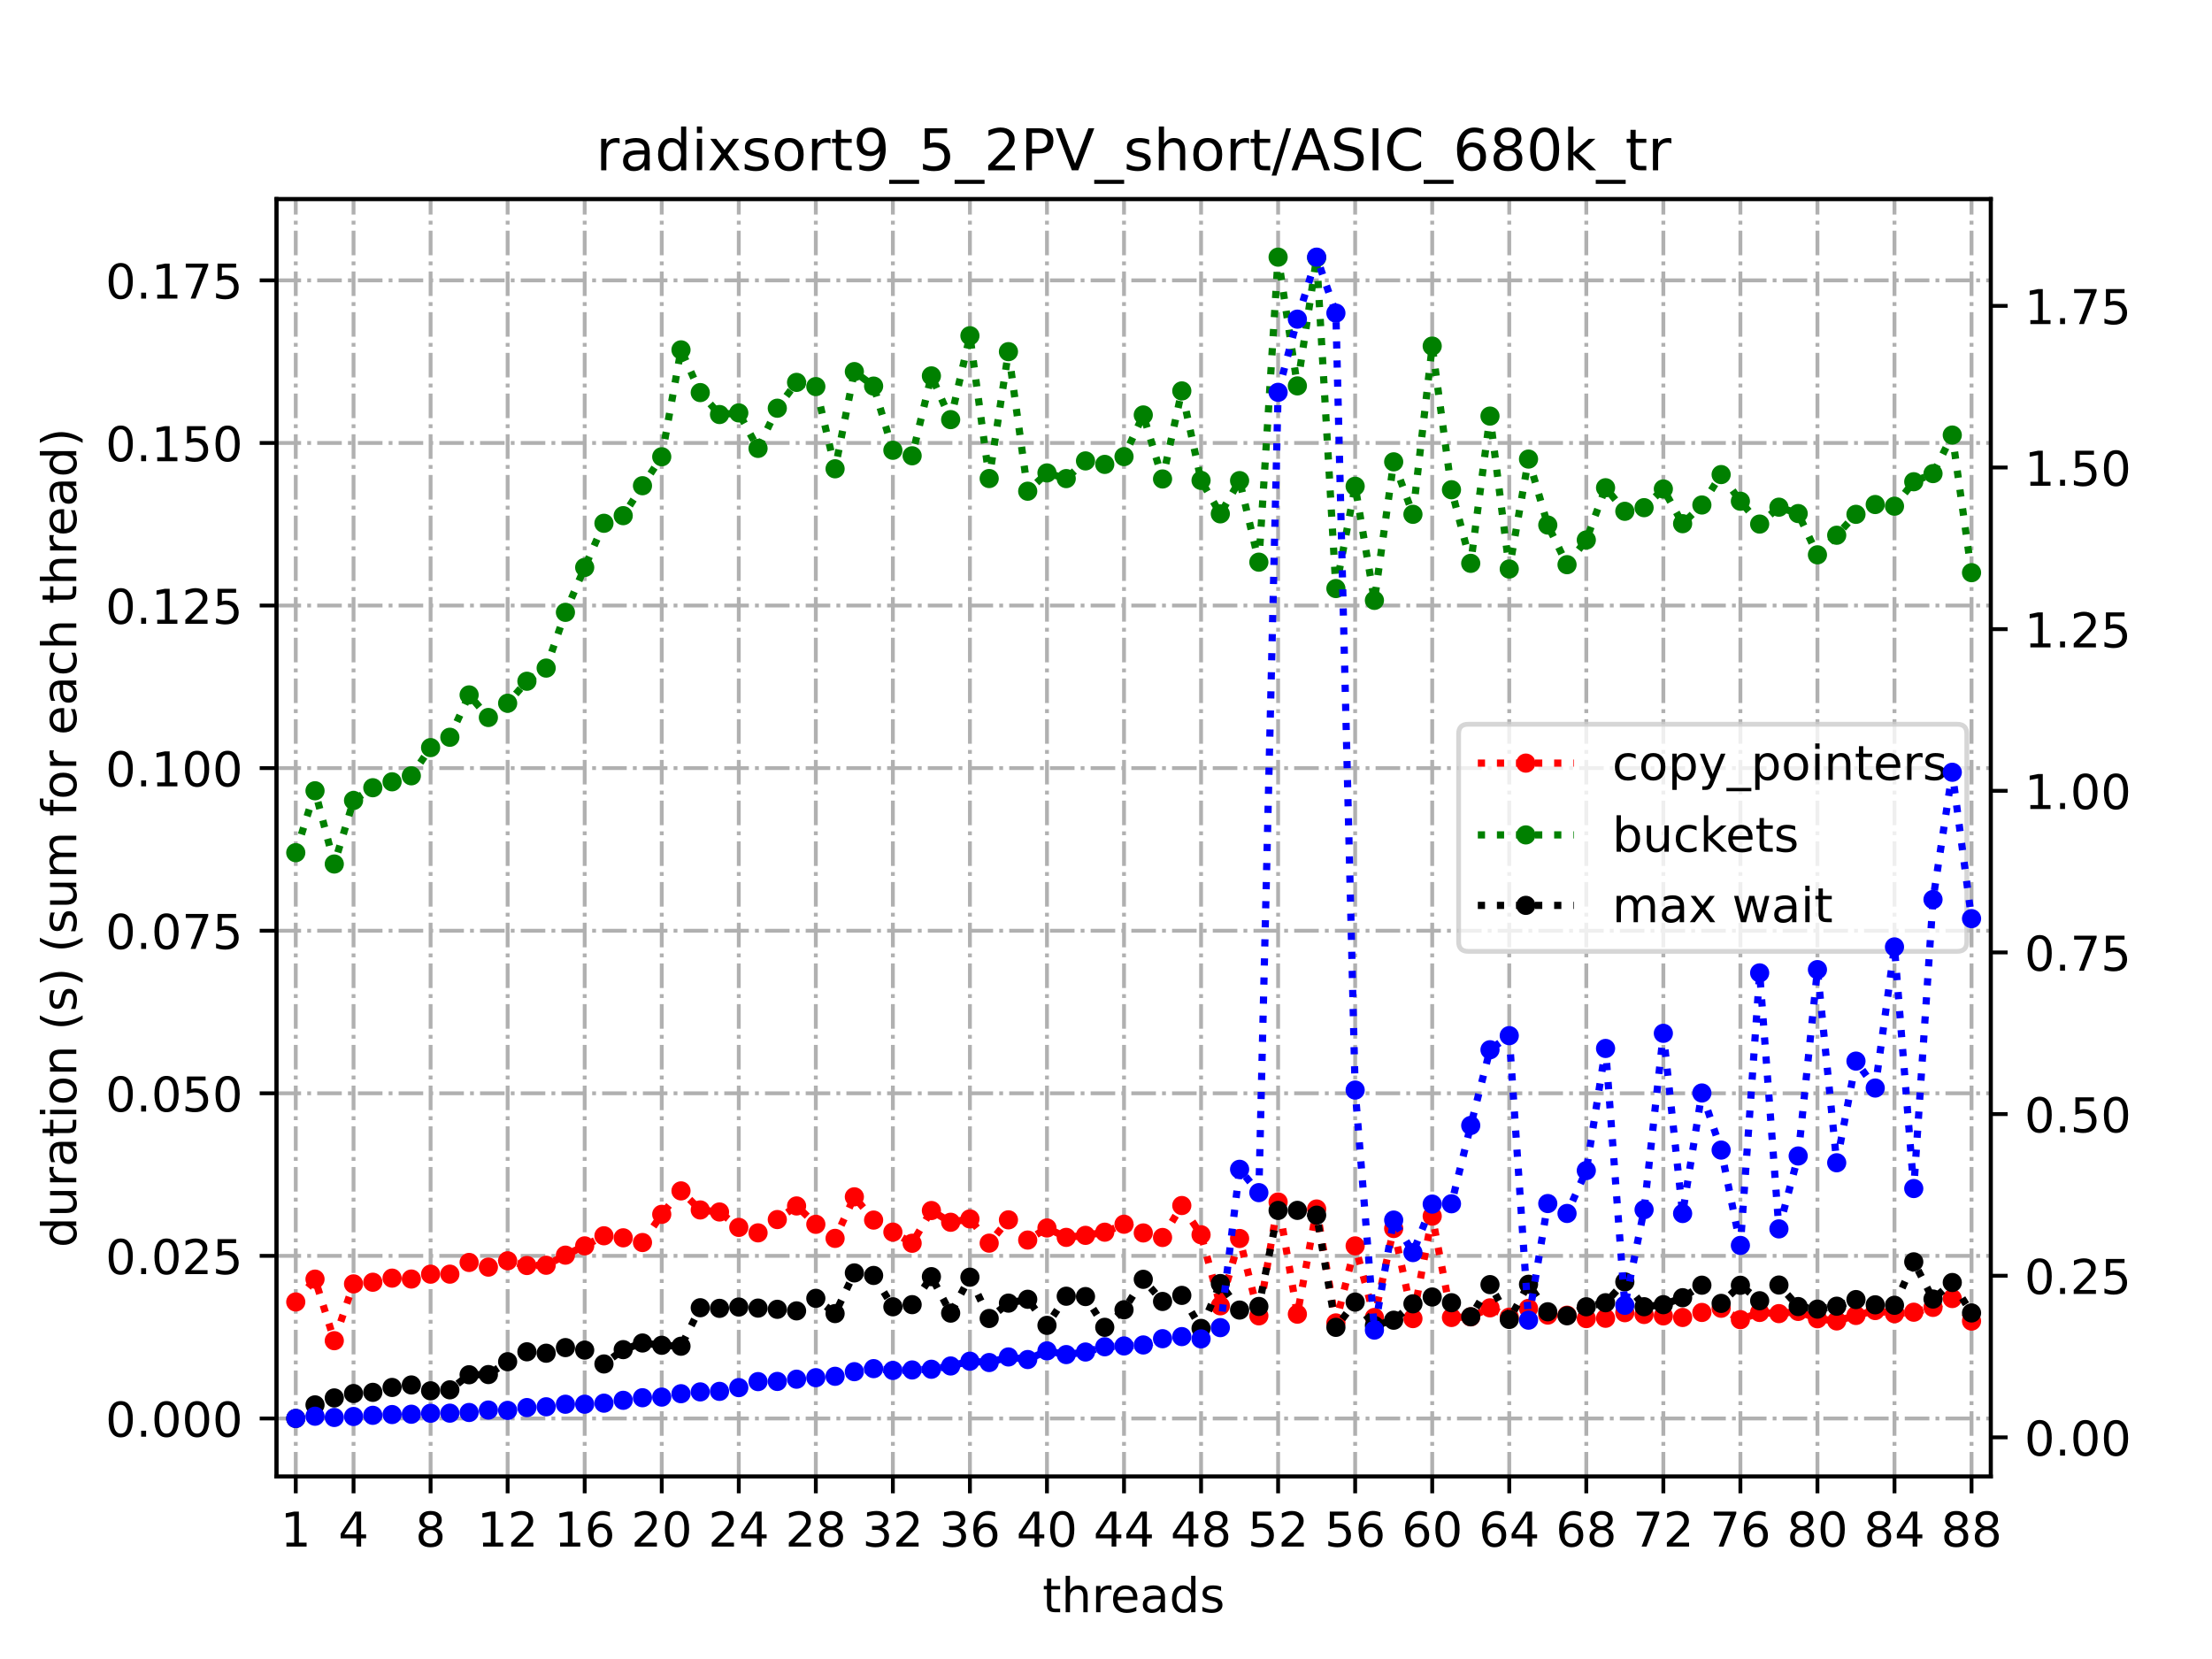 <?xml version="1.0" encoding="utf-8" standalone="no"?>
<!DOCTYPE svg PUBLIC "-//W3C//DTD SVG 1.1//EN"
  "http://www.w3.org/Graphics/SVG/1.1/DTD/svg11.dtd">
<!-- Created with matplotlib (https://matplotlib.org/) -->
<svg height="345.6pt" version="1.1" viewBox="0 0 460.8 345.6" width="460.8pt" xmlns="http://www.w3.org/2000/svg" xmlns:xlink="http://www.w3.org/1999/xlink">
 <defs>
  <style type="text/css">*{stroke-linecap:butt;stroke-linejoin:round;}</style>
 </defs>
 <g id="figure_1">
  <g id="patch_1">
   <path d="M 0 345.6 
L 460.8 345.6 
L 460.8 0 
L 0 0 
z
" style="fill:#ffffff;"/>
  </g>
  <g id="axes_1">
   <g id="patch_2">
    <path d="M 57.6 307.584 
L 414.72 307.584 
L 414.72 41.472 
L 57.6 41.472 
z
" style="fill:#ffffff;"/>
   </g>
   <g id="matplotlib.axis_1">
    <g id="xtick_1">
     <g id="line2d_1">
      <path clip-path="url(#p66841fca07)" d="M 61.613 307.584 
L 61.613 41.472 
" style="fill:none;stroke:#b0b0b0;stroke-dasharray:5.12,1.28,0.8,1.28;stroke-dashoffset:0;stroke-width:0.8;"/>
     </g>
     <g id="line2d_2">
      <defs>
       <path d="M 0 0 
L 0 3.5 
" id="mb75e9168f6" style="stroke:#000000;stroke-width:0.8;"/>
      </defs>
      <g>
       <use style="stroke:#000000;stroke-width:0.8;" x="61.613" xlink:href="#mb75e9168f6" y="307.584"/>
      </g>
     </g>
     <g id="text_1">
      <!-- 1 -->
      <g transform="translate(58.431 322.182)scale(0.1 -0.1)">
       <defs>
        <path d="M 12.406 8.297 
L 28.516 8.297 
L 28.516 63.922 
L 10.984 60.406 
L 10.984 69.391 
L 28.422 72.906 
L 38.281 72.906 
L 38.281 8.297 
L 54.391 8.297 
L 54.391 0 
L 12.406 0 
z
" id="DejaVuSans-49"/>
       </defs>
       <use xlink:href="#DejaVuSans-49"/>
      </g>
     </g>
    </g>
    <g id="xtick_2">
     <g id="line2d_3">
      <path clip-path="url(#p66841fca07)" d="M 73.65 307.584 
L 73.65 41.472 
" style="fill:none;stroke:#b0b0b0;stroke-dasharray:5.12,1.28,0.8,1.28;stroke-dashoffset:0;stroke-width:0.8;"/>
     </g>
     <g id="line2d_4">
      <g>
       <use style="stroke:#000000;stroke-width:0.8;" x="73.65" xlink:href="#mb75e9168f6" y="307.584"/>
      </g>
     </g>
     <g id="text_2">
      <!-- 4 -->
      <g transform="translate(70.469 322.182)scale(0.1 -0.1)">
       <defs>
        <path d="M 37.797 64.312 
L 12.891 25.391 
L 37.797 25.391 
z
M 35.203 72.906 
L 47.609 72.906 
L 47.609 25.391 
L 58.016 25.391 
L 58.016 17.188 
L 47.609 17.188 
L 47.609 0 
L 37.797 0 
L 37.797 17.188 
L 4.891 17.188 
L 4.891 26.703 
z
" id="DejaVuSans-52"/>
       </defs>
       <use xlink:href="#DejaVuSans-52"/>
      </g>
     </g>
    </g>
    <g id="xtick_3">
     <g id="line2d_5">
      <path clip-path="url(#p66841fca07)" d="M 89.701 307.584 
L 89.701 41.472 
" style="fill:none;stroke:#b0b0b0;stroke-dasharray:5.12,1.28,0.8,1.28;stroke-dashoffset:0;stroke-width:0.8;"/>
     </g>
     <g id="line2d_6">
      <g>
       <use style="stroke:#000000;stroke-width:0.8;" x="89.701" xlink:href="#mb75e9168f6" y="307.584"/>
      </g>
     </g>
     <g id="text_3">
      <!-- 8 -->
      <g transform="translate(86.519 322.182)scale(0.1 -0.1)">
       <defs>
        <path d="M 31.781 34.625 
Q 24.75 34.625 20.719 30.859 
Q 16.703 27.094 16.703 20.516 
Q 16.703 13.922 20.719 10.156 
Q 24.75 6.391 31.781 6.391 
Q 38.812 6.391 42.859 10.172 
Q 46.922 13.969 46.922 20.516 
Q 46.922 27.094 42.891 30.859 
Q 38.875 34.625 31.781 34.625 
z
M 21.922 38.812 
Q 15.578 40.375 12.031 44.719 
Q 8.5 49.078 8.5 55.328 
Q 8.5 64.062 14.719 69.141 
Q 20.953 74.219 31.781 74.219 
Q 42.672 74.219 48.875 69.141 
Q 55.078 64.062 55.078 55.328 
Q 55.078 49.078 51.531 44.719 
Q 48 40.375 41.703 38.812 
Q 48.828 37.156 52.797 32.312 
Q 56.781 27.484 56.781 20.516 
Q 56.781 9.906 50.312 4.234 
Q 43.844 -1.422 31.781 -1.422 
Q 19.734 -1.422 13.25 4.234 
Q 6.781 9.906 6.781 20.516 
Q 6.781 27.484 10.781 32.312 
Q 14.797 37.156 21.922 38.812 
z
M 18.312 54.391 
Q 18.312 48.734 21.844 45.562 
Q 25.391 42.391 31.781 42.391 
Q 38.141 42.391 41.719 45.562 
Q 45.312 48.734 45.312 54.391 
Q 45.312 60.062 41.719 63.234 
Q 38.141 66.406 31.781 66.406 
Q 25.391 66.406 21.844 63.234 
Q 18.312 60.062 18.312 54.391 
z
" id="DejaVuSans-56"/>
       </defs>
       <use xlink:href="#DejaVuSans-56"/>
      </g>
     </g>
    </g>
    <g id="xtick_4">
     <g id="line2d_7">
      <path clip-path="url(#p66841fca07)" d="M 105.751 307.584 
L 105.751 41.472 
" style="fill:none;stroke:#b0b0b0;stroke-dasharray:5.12,1.28,0.8,1.28;stroke-dashoffset:0;stroke-width:0.8;"/>
     </g>
     <g id="line2d_8">
      <g>
       <use style="stroke:#000000;stroke-width:0.8;" x="105.751" xlink:href="#mb75e9168f6" y="307.584"/>
      </g>
     </g>
     <g id="text_4">
      <!-- 12 -->
      <g transform="translate(99.389 322.182)scale(0.1 -0.1)">
       <defs>
        <path d="M 19.188 8.297 
L 53.609 8.297 
L 53.609 0 
L 7.328 0 
L 7.328 8.297 
Q 12.938 14.109 22.625 23.891 
Q 32.328 33.688 34.812 36.531 
Q 39.547 41.844 41.422 45.531 
Q 43.312 49.219 43.312 52.781 
Q 43.312 58.594 39.234 62.25 
Q 35.156 65.922 28.609 65.922 
Q 23.969 65.922 18.812 64.312 
Q 13.672 62.703 7.812 59.422 
L 7.812 69.391 
Q 13.766 71.781 18.938 73 
Q 24.125 74.219 28.422 74.219 
Q 39.75 74.219 46.484 68.547 
Q 53.219 62.891 53.219 53.422 
Q 53.219 48.922 51.531 44.891 
Q 49.859 40.875 45.406 35.406 
Q 44.188 33.984 37.641 27.219 
Q 31.109 20.453 19.188 8.297 
z
" id="DejaVuSans-50"/>
       </defs>
       <use xlink:href="#DejaVuSans-49"/>
       <use x="63.623" xlink:href="#DejaVuSans-50"/>
      </g>
     </g>
    </g>
    <g id="xtick_5">
     <g id="line2d_9">
      <path clip-path="url(#p66841fca07)" d="M 121.801 307.584 
L 121.801 41.472 
" style="fill:none;stroke:#b0b0b0;stroke-dasharray:5.12,1.28,0.8,1.28;stroke-dashoffset:0;stroke-width:0.8;"/>
     </g>
     <g id="line2d_10">
      <g>
       <use style="stroke:#000000;stroke-width:0.8;" x="121.801" xlink:href="#mb75e9168f6" y="307.584"/>
      </g>
     </g>
     <g id="text_5">
      <!-- 16 -->
      <g transform="translate(115.439 322.182)scale(0.1 -0.1)">
       <defs>
        <path d="M 33.016 40.375 
Q 26.375 40.375 22.484 35.828 
Q 18.609 31.297 18.609 23.391 
Q 18.609 15.531 22.484 10.953 
Q 26.375 6.391 33.016 6.391 
Q 39.656 6.391 43.531 10.953 
Q 47.406 15.531 47.406 23.391 
Q 47.406 31.297 43.531 35.828 
Q 39.656 40.375 33.016 40.375 
z
M 52.594 71.297 
L 52.594 62.312 
Q 48.875 64.062 45.094 64.984 
Q 41.312 65.922 37.594 65.922 
Q 27.828 65.922 22.672 59.328 
Q 17.531 52.734 16.797 39.406 
Q 19.672 43.656 24.016 45.922 
Q 28.375 48.188 33.594 48.188 
Q 44.578 48.188 50.953 41.516 
Q 57.328 34.859 57.328 23.391 
Q 57.328 12.156 50.688 5.359 
Q 44.047 -1.422 33.016 -1.422 
Q 20.359 -1.422 13.672 8.266 
Q 6.984 17.969 6.984 36.375 
Q 6.984 53.656 15.188 63.938 
Q 23.391 74.219 37.203 74.219 
Q 40.922 74.219 44.703 73.484 
Q 48.484 72.75 52.594 71.297 
z
" id="DejaVuSans-54"/>
       </defs>
       <use xlink:href="#DejaVuSans-49"/>
       <use x="63.623" xlink:href="#DejaVuSans-54"/>
      </g>
     </g>
    </g>
    <g id="xtick_6">
     <g id="line2d_11">
      <path clip-path="url(#p66841fca07)" d="M 137.852 307.584 
L 137.852 41.472 
" style="fill:none;stroke:#b0b0b0;stroke-dasharray:5.12,1.28,0.8,1.28;stroke-dashoffset:0;stroke-width:0.8;"/>
     </g>
     <g id="line2d_12">
      <g>
       <use style="stroke:#000000;stroke-width:0.8;" x="137.852" xlink:href="#mb75e9168f6" y="307.584"/>
      </g>
     </g>
     <g id="text_6">
      <!-- 20 -->
      <g transform="translate(131.489 322.182)scale(0.1 -0.1)">
       <defs>
        <path d="M 31.781 66.406 
Q 24.172 66.406 20.328 58.906 
Q 16.5 51.422 16.5 36.375 
Q 16.5 21.391 20.328 13.891 
Q 24.172 6.391 31.781 6.391 
Q 39.453 6.391 43.281 13.891 
Q 47.125 21.391 47.125 36.375 
Q 47.125 51.422 43.281 58.906 
Q 39.453 66.406 31.781 66.406 
z
M 31.781 74.219 
Q 44.047 74.219 50.516 64.516 
Q 56.984 54.828 56.984 36.375 
Q 56.984 17.969 50.516 8.266 
Q 44.047 -1.422 31.781 -1.422 
Q 19.531 -1.422 13.062 8.266 
Q 6.594 17.969 6.594 36.375 
Q 6.594 54.828 13.062 64.516 
Q 19.531 74.219 31.781 74.219 
z
" id="DejaVuSans-48"/>
       </defs>
       <use xlink:href="#DejaVuSans-50"/>
       <use x="63.623" xlink:href="#DejaVuSans-48"/>
      </g>
     </g>
    </g>
    <g id="xtick_7">
     <g id="line2d_13">
      <path clip-path="url(#p66841fca07)" d="M 153.902 307.584 
L 153.902 41.472 
" style="fill:none;stroke:#b0b0b0;stroke-dasharray:5.12,1.28,0.8,1.28;stroke-dashoffset:0;stroke-width:0.8;"/>
     </g>
     <g id="line2d_14">
      <g>
       <use style="stroke:#000000;stroke-width:0.8;" x="153.902" xlink:href="#mb75e9168f6" y="307.584"/>
      </g>
     </g>
     <g id="text_7">
      <!-- 24 -->
      <g transform="translate(147.54 322.182)scale(0.1 -0.1)">
       <use xlink:href="#DejaVuSans-50"/>
       <use x="63.623" xlink:href="#DejaVuSans-52"/>
      </g>
     </g>
    </g>
    <g id="xtick_8">
     <g id="line2d_15">
      <path clip-path="url(#p66841fca07)" d="M 169.952 307.584 
L 169.952 41.472 
" style="fill:none;stroke:#b0b0b0;stroke-dasharray:5.12,1.28,0.8,1.28;stroke-dashoffset:0;stroke-width:0.8;"/>
     </g>
     <g id="line2d_16">
      <g>
       <use style="stroke:#000000;stroke-width:0.8;" x="169.952" xlink:href="#mb75e9168f6" y="307.584"/>
      </g>
     </g>
     <g id="text_8">
      <!-- 28 -->
      <g transform="translate(163.59 322.182)scale(0.1 -0.1)">
       <use xlink:href="#DejaVuSans-50"/>
       <use x="63.623" xlink:href="#DejaVuSans-56"/>
      </g>
     </g>
    </g>
    <g id="xtick_9">
     <g id="line2d_17">
      <path clip-path="url(#p66841fca07)" d="M 186.003 307.584 
L 186.003 41.472 
" style="fill:none;stroke:#b0b0b0;stroke-dasharray:5.12,1.28,0.8,1.28;stroke-dashoffset:0;stroke-width:0.8;"/>
     </g>
     <g id="line2d_18">
      <g>
       <use style="stroke:#000000;stroke-width:0.8;" x="186.003" xlink:href="#mb75e9168f6" y="307.584"/>
      </g>
     </g>
     <g id="text_9">
      <!-- 32 -->
      <g transform="translate(179.64 322.182)scale(0.1 -0.1)">
       <defs>
        <path d="M 40.578 39.312 
Q 47.656 37.797 51.625 33 
Q 55.609 28.219 55.609 21.188 
Q 55.609 10.406 48.188 4.484 
Q 40.766 -1.422 27.094 -1.422 
Q 22.516 -1.422 17.656 -0.516 
Q 12.797 0.391 7.625 2.203 
L 7.625 11.719 
Q 11.719 9.328 16.594 8.109 
Q 21.484 6.891 26.812 6.891 
Q 36.078 6.891 40.938 10.547 
Q 45.797 14.203 45.797 21.188 
Q 45.797 27.641 41.281 31.266 
Q 36.766 34.906 28.719 34.906 
L 20.219 34.906 
L 20.219 43.016 
L 29.109 43.016 
Q 36.375 43.016 40.234 45.922 
Q 44.094 48.828 44.094 54.297 
Q 44.094 59.906 40.109 62.906 
Q 36.141 65.922 28.719 65.922 
Q 24.656 65.922 20.016 65.031 
Q 15.375 64.156 9.812 62.312 
L 9.812 71.094 
Q 15.438 72.656 20.344 73.438 
Q 25.25 74.219 29.594 74.219 
Q 40.828 74.219 47.359 69.109 
Q 53.906 64.016 53.906 55.328 
Q 53.906 49.266 50.438 45.094 
Q 46.969 40.922 40.578 39.312 
z
" id="DejaVuSans-51"/>
       </defs>
       <use xlink:href="#DejaVuSans-51"/>
       <use x="63.623" xlink:href="#DejaVuSans-50"/>
      </g>
     </g>
    </g>
    <g id="xtick_10">
     <g id="line2d_19">
      <path clip-path="url(#p66841fca07)" d="M 202.053 307.584 
L 202.053 41.472 
" style="fill:none;stroke:#b0b0b0;stroke-dasharray:5.12,1.28,0.8,1.28;stroke-dashoffset:0;stroke-width:0.8;"/>
     </g>
     <g id="line2d_20">
      <g>
       <use style="stroke:#000000;stroke-width:0.8;" x="202.053" xlink:href="#mb75e9168f6" y="307.584"/>
      </g>
     </g>
     <g id="text_10">
      <!-- 36 -->
      <g transform="translate(195.691 322.182)scale(0.1 -0.1)">
       <use xlink:href="#DejaVuSans-51"/>
       <use x="63.623" xlink:href="#DejaVuSans-54"/>
      </g>
     </g>
    </g>
    <g id="xtick_11">
     <g id="line2d_21">
      <path clip-path="url(#p66841fca07)" d="M 218.103 307.584 
L 218.103 41.472 
" style="fill:none;stroke:#b0b0b0;stroke-dasharray:5.12,1.28,0.8,1.28;stroke-dashoffset:0;stroke-width:0.8;"/>
     </g>
     <g id="line2d_22">
      <g>
       <use style="stroke:#000000;stroke-width:0.8;" x="218.103" xlink:href="#mb75e9168f6" y="307.584"/>
      </g>
     </g>
     <g id="text_11">
      <!-- 40 -->
      <g transform="translate(211.741 322.182)scale(0.1 -0.1)">
       <use xlink:href="#DejaVuSans-52"/>
       <use x="63.623" xlink:href="#DejaVuSans-48"/>
      </g>
     </g>
    </g>
    <g id="xtick_12">
     <g id="line2d_23">
      <path clip-path="url(#p66841fca07)" d="M 234.154 307.584 
L 234.154 41.472 
" style="fill:none;stroke:#b0b0b0;stroke-dasharray:5.12,1.28,0.8,1.28;stroke-dashoffset:0;stroke-width:0.8;"/>
     </g>
     <g id="line2d_24">
      <g>
       <use style="stroke:#000000;stroke-width:0.8;" x="234.154" xlink:href="#mb75e9168f6" y="307.584"/>
      </g>
     </g>
     <g id="text_12">
      <!-- 44 -->
      <g transform="translate(227.791 322.182)scale(0.1 -0.1)">
       <use xlink:href="#DejaVuSans-52"/>
       <use x="63.623" xlink:href="#DejaVuSans-52"/>
      </g>
     </g>
    </g>
    <g id="xtick_13">
     <g id="line2d_25">
      <path clip-path="url(#p66841fca07)" d="M 250.204 307.584 
L 250.204 41.472 
" style="fill:none;stroke:#b0b0b0;stroke-dasharray:5.12,1.28,0.8,1.28;stroke-dashoffset:0;stroke-width:0.8;"/>
     </g>
     <g id="line2d_26">
      <g>
       <use style="stroke:#000000;stroke-width:0.8;" x="250.204" xlink:href="#mb75e9168f6" y="307.584"/>
      </g>
     </g>
     <g id="text_13">
      <!-- 48 -->
      <g transform="translate(243.842 322.182)scale(0.1 -0.1)">
       <use xlink:href="#DejaVuSans-52"/>
       <use x="63.623" xlink:href="#DejaVuSans-56"/>
      </g>
     </g>
    </g>
    <g id="xtick_14">
     <g id="line2d_27">
      <path clip-path="url(#p66841fca07)" d="M 266.254 307.584 
L 266.254 41.472 
" style="fill:none;stroke:#b0b0b0;stroke-dasharray:5.12,1.28,0.8,1.28;stroke-dashoffset:0;stroke-width:0.8;"/>
     </g>
     <g id="line2d_28">
      <g>
       <use style="stroke:#000000;stroke-width:0.8;" x="266.254" xlink:href="#mb75e9168f6" y="307.584"/>
      </g>
     </g>
     <g id="text_14">
      <!-- 52 -->
      <g transform="translate(259.892 322.182)scale(0.1 -0.1)">
       <defs>
        <path d="M 10.797 72.906 
L 49.516 72.906 
L 49.516 64.594 
L 19.828 64.594 
L 19.828 46.734 
Q 21.969 47.469 24.109 47.828 
Q 26.266 48.188 28.422 48.188 
Q 40.625 48.188 47.75 41.5 
Q 54.891 34.812 54.891 23.391 
Q 54.891 11.625 47.562 5.094 
Q 40.234 -1.422 26.906 -1.422 
Q 22.312 -1.422 17.547 -0.641 
Q 12.797 0.141 7.719 1.703 
L 7.719 11.625 
Q 12.109 9.234 16.797 8.062 
Q 21.484 6.891 26.703 6.891 
Q 35.156 6.891 40.078 11.328 
Q 45.016 15.766 45.016 23.391 
Q 45.016 31 40.078 35.438 
Q 35.156 39.891 26.703 39.891 
Q 22.75 39.891 18.812 39.016 
Q 14.891 38.141 10.797 36.281 
z
" id="DejaVuSans-53"/>
       </defs>
       <use xlink:href="#DejaVuSans-53"/>
       <use x="63.623" xlink:href="#DejaVuSans-50"/>
      </g>
     </g>
    </g>
    <g id="xtick_15">
     <g id="line2d_29">
      <path clip-path="url(#p66841fca07)" d="M 282.305 307.584 
L 282.305 41.472 
" style="fill:none;stroke:#b0b0b0;stroke-dasharray:5.12,1.28,0.8,1.28;stroke-dashoffset:0;stroke-width:0.8;"/>
     </g>
     <g id="line2d_30">
      <g>
       <use style="stroke:#000000;stroke-width:0.8;" x="282.305" xlink:href="#mb75e9168f6" y="307.584"/>
      </g>
     </g>
     <g id="text_15">
      <!-- 56 -->
      <g transform="translate(275.942 322.182)scale(0.1 -0.1)">
       <use xlink:href="#DejaVuSans-53"/>
       <use x="63.623" xlink:href="#DejaVuSans-54"/>
      </g>
     </g>
    </g>
    <g id="xtick_16">
     <g id="line2d_31">
      <path clip-path="url(#p66841fca07)" d="M 298.355 307.584 
L 298.355 41.472 
" style="fill:none;stroke:#b0b0b0;stroke-dasharray:5.12,1.28,0.8,1.28;stroke-dashoffset:0;stroke-width:0.8;"/>
     </g>
     <g id="line2d_32">
      <g>
       <use style="stroke:#000000;stroke-width:0.8;" x="298.355" xlink:href="#mb75e9168f6" y="307.584"/>
      </g>
     </g>
     <g id="text_16">
      <!-- 60 -->
      <g transform="translate(291.993 322.182)scale(0.1 -0.1)">
       <use xlink:href="#DejaVuSans-54"/>
       <use x="63.623" xlink:href="#DejaVuSans-48"/>
      </g>
     </g>
    </g>
    <g id="xtick_17">
     <g id="line2d_33">
      <path clip-path="url(#p66841fca07)" d="M 314.405 307.584 
L 314.405 41.472 
" style="fill:none;stroke:#b0b0b0;stroke-dasharray:5.12,1.28,0.8,1.28;stroke-dashoffset:0;stroke-width:0.8;"/>
     </g>
     <g id="line2d_34">
      <g>
       <use style="stroke:#000000;stroke-width:0.8;" x="314.405" xlink:href="#mb75e9168f6" y="307.584"/>
      </g>
     </g>
     <g id="text_17">
      <!-- 64 -->
      <g transform="translate(308.043 322.182)scale(0.1 -0.1)">
       <use xlink:href="#DejaVuSans-54"/>
       <use x="63.623" xlink:href="#DejaVuSans-52"/>
      </g>
     </g>
    </g>
    <g id="xtick_18">
     <g id="line2d_35">
      <path clip-path="url(#p66841fca07)" d="M 330.456 307.584 
L 330.456 41.472 
" style="fill:none;stroke:#b0b0b0;stroke-dasharray:5.12,1.28,0.8,1.28;stroke-dashoffset:0;stroke-width:0.8;"/>
     </g>
     <g id="line2d_36">
      <g>
       <use style="stroke:#000000;stroke-width:0.8;" x="330.456" xlink:href="#mb75e9168f6" y="307.584"/>
      </g>
     </g>
     <g id="text_18">
      <!-- 68 -->
      <g transform="translate(324.093 322.182)scale(0.1 -0.1)">
       <use xlink:href="#DejaVuSans-54"/>
       <use x="63.623" xlink:href="#DejaVuSans-56"/>
      </g>
     </g>
    </g>
    <g id="xtick_19">
     <g id="line2d_37">
      <path clip-path="url(#p66841fca07)" d="M 346.506 307.584 
L 346.506 41.472 
" style="fill:none;stroke:#b0b0b0;stroke-dasharray:5.12,1.28,0.8,1.28;stroke-dashoffset:0;stroke-width:0.8;"/>
     </g>
     <g id="line2d_38">
      <g>
       <use style="stroke:#000000;stroke-width:0.8;" x="346.506" xlink:href="#mb75e9168f6" y="307.584"/>
      </g>
     </g>
     <g id="text_19">
      <!-- 72 -->
      <g transform="translate(340.144 322.182)scale(0.1 -0.1)">
       <defs>
        <path d="M 8.203 72.906 
L 55.078 72.906 
L 55.078 68.703 
L 28.609 0 
L 18.312 0 
L 43.219 64.594 
L 8.203 64.594 
z
" id="DejaVuSans-55"/>
       </defs>
       <use xlink:href="#DejaVuSans-55"/>
       <use x="63.623" xlink:href="#DejaVuSans-50"/>
      </g>
     </g>
    </g>
    <g id="xtick_20">
     <g id="line2d_39">
      <path clip-path="url(#p66841fca07)" d="M 362.556 307.584 
L 362.556 41.472 
" style="fill:none;stroke:#b0b0b0;stroke-dasharray:5.12,1.28,0.8,1.28;stroke-dashoffset:0;stroke-width:0.8;"/>
     </g>
     <g id="line2d_40">
      <g>
       <use style="stroke:#000000;stroke-width:0.8;" x="362.556" xlink:href="#mb75e9168f6" y="307.584"/>
      </g>
     </g>
     <g id="text_20">
      <!-- 76 -->
      <g transform="translate(356.194 322.182)scale(0.1 -0.1)">
       <use xlink:href="#DejaVuSans-55"/>
       <use x="63.623" xlink:href="#DejaVuSans-54"/>
      </g>
     </g>
    </g>
    <g id="xtick_21">
     <g id="line2d_41">
      <path clip-path="url(#p66841fca07)" d="M 378.607 307.584 
L 378.607 41.472 
" style="fill:none;stroke:#b0b0b0;stroke-dasharray:5.12,1.28,0.8,1.28;stroke-dashoffset:0;stroke-width:0.8;"/>
     </g>
     <g id="line2d_42">
      <g>
       <use style="stroke:#000000;stroke-width:0.8;" x="378.607" xlink:href="#mb75e9168f6" y="307.584"/>
      </g>
     </g>
     <g id="text_21">
      <!-- 80 -->
      <g transform="translate(372.244 322.182)scale(0.1 -0.1)">
       <use xlink:href="#DejaVuSans-56"/>
       <use x="63.623" xlink:href="#DejaVuSans-48"/>
      </g>
     </g>
    </g>
    <g id="xtick_22">
     <g id="line2d_43">
      <path clip-path="url(#p66841fca07)" d="M 394.657 307.584 
L 394.657 41.472 
" style="fill:none;stroke:#b0b0b0;stroke-dasharray:5.12,1.28,0.8,1.28;stroke-dashoffset:0;stroke-width:0.8;"/>
     </g>
     <g id="line2d_44">
      <g>
       <use style="stroke:#000000;stroke-width:0.8;" x="394.657" xlink:href="#mb75e9168f6" y="307.584"/>
      </g>
     </g>
     <g id="text_22">
      <!-- 84 -->
      <g transform="translate(388.295 322.182)scale(0.1 -0.1)">
       <use xlink:href="#DejaVuSans-56"/>
       <use x="63.623" xlink:href="#DejaVuSans-52"/>
      </g>
     </g>
    </g>
    <g id="xtick_23">
     <g id="line2d_45">
      <path clip-path="url(#p66841fca07)" d="M 410.707 307.584 
L 410.707 41.472 
" style="fill:none;stroke:#b0b0b0;stroke-dasharray:5.12,1.28,0.8,1.28;stroke-dashoffset:0;stroke-width:0.8;"/>
     </g>
     <g id="line2d_46">
      <g>
       <use style="stroke:#000000;stroke-width:0.8;" x="410.707" xlink:href="#mb75e9168f6" y="307.584"/>
      </g>
     </g>
     <g id="text_23">
      <!-- 88 -->
      <g transform="translate(404.345 322.182)scale(0.1 -0.1)">
       <use xlink:href="#DejaVuSans-56"/>
       <use x="63.623" xlink:href="#DejaVuSans-56"/>
      </g>
     </g>
    </g>
    <g id="text_24">
     <!-- threads -->
     <g transform="translate(217.169 335.861)scale(0.1 -0.1)">
      <defs>
       <path d="M 18.312 70.219 
L 18.312 54.688 
L 36.812 54.688 
L 36.812 47.703 
L 18.312 47.703 
L 18.312 18.016 
Q 18.312 11.328 20.141 9.422 
Q 21.969 7.516 27.594 7.516 
L 36.812 7.516 
L 36.812 0 
L 27.594 0 
Q 17.188 0 13.234 3.875 
Q 9.281 7.766 9.281 18.016 
L 9.281 47.703 
L 2.688 47.703 
L 2.688 54.688 
L 9.281 54.688 
L 9.281 70.219 
z
" id="DejaVuSans-116"/>
       <path d="M 54.891 33.016 
L 54.891 0 
L 45.906 0 
L 45.906 32.719 
Q 45.906 40.484 42.875 44.328 
Q 39.844 48.188 33.797 48.188 
Q 26.516 48.188 22.312 43.547 
Q 18.109 38.922 18.109 30.906 
L 18.109 0 
L 9.078 0 
L 9.078 75.984 
L 18.109 75.984 
L 18.109 46.188 
Q 21.344 51.125 25.703 53.562 
Q 30.078 56 35.797 56 
Q 45.219 56 50.047 50.172 
Q 54.891 44.344 54.891 33.016 
z
" id="DejaVuSans-104"/>
       <path d="M 41.109 46.297 
Q 39.594 47.172 37.812 47.578 
Q 36.031 48 33.891 48 
Q 26.266 48 22.188 43.047 
Q 18.109 38.094 18.109 28.812 
L 18.109 0 
L 9.078 0 
L 9.078 54.688 
L 18.109 54.688 
L 18.109 46.188 
Q 20.953 51.172 25.484 53.578 
Q 30.031 56 36.531 56 
Q 37.453 56 38.578 55.875 
Q 39.703 55.766 41.062 55.516 
z
" id="DejaVuSans-114"/>
       <path d="M 56.203 29.594 
L 56.203 25.203 
L 14.891 25.203 
Q 15.484 15.922 20.484 11.062 
Q 25.484 6.203 34.422 6.203 
Q 39.594 6.203 44.453 7.469 
Q 49.312 8.734 54.109 11.281 
L 54.109 2.781 
Q 49.266 0.734 44.188 -0.344 
Q 39.109 -1.422 33.891 -1.422 
Q 20.797 -1.422 13.156 6.188 
Q 5.516 13.812 5.516 26.812 
Q 5.516 40.234 12.766 48.109 
Q 20.016 56 32.328 56 
Q 43.359 56 49.781 48.891 
Q 56.203 41.797 56.203 29.594 
z
M 47.219 32.234 
Q 47.125 39.594 43.094 43.984 
Q 39.062 48.391 32.422 48.391 
Q 24.906 48.391 20.391 44.141 
Q 15.875 39.891 15.188 32.172 
z
" id="DejaVuSans-101"/>
       <path d="M 34.281 27.484 
Q 23.391 27.484 19.188 25 
Q 14.984 22.516 14.984 16.5 
Q 14.984 11.719 18.141 8.906 
Q 21.297 6.109 26.703 6.109 
Q 34.188 6.109 38.703 11.406 
Q 43.219 16.703 43.219 25.484 
L 43.219 27.484 
z
M 52.203 31.203 
L 52.203 0 
L 43.219 0 
L 43.219 8.297 
Q 40.141 3.328 35.547 0.953 
Q 30.953 -1.422 24.312 -1.422 
Q 15.922 -1.422 10.953 3.297 
Q 6 8.016 6 15.922 
Q 6 25.141 12.172 29.828 
Q 18.359 34.516 30.609 34.516 
L 43.219 34.516 
L 43.219 35.406 
Q 43.219 41.609 39.141 45 
Q 35.062 48.391 27.688 48.391 
Q 23 48.391 18.547 47.266 
Q 14.109 46.141 10.016 43.891 
L 10.016 52.203 
Q 14.938 54.109 19.578 55.047 
Q 24.219 56 28.609 56 
Q 40.484 56 46.344 49.844 
Q 52.203 43.703 52.203 31.203 
z
" id="DejaVuSans-97"/>
       <path d="M 45.406 46.391 
L 45.406 75.984 
L 54.391 75.984 
L 54.391 0 
L 45.406 0 
L 45.406 8.203 
Q 42.578 3.328 38.25 0.953 
Q 33.938 -1.422 27.875 -1.422 
Q 17.969 -1.422 11.734 6.484 
Q 5.516 14.406 5.516 27.297 
Q 5.516 40.188 11.734 48.094 
Q 17.969 56 27.875 56 
Q 33.938 56 38.25 53.625 
Q 42.578 51.266 45.406 46.391 
z
M 14.797 27.297 
Q 14.797 17.391 18.875 11.75 
Q 22.953 6.109 30.078 6.109 
Q 37.203 6.109 41.297 11.75 
Q 45.406 17.391 45.406 27.297 
Q 45.406 37.203 41.297 42.844 
Q 37.203 48.484 30.078 48.484 
Q 22.953 48.484 18.875 42.844 
Q 14.797 37.203 14.797 27.297 
z
" id="DejaVuSans-100"/>
       <path d="M 44.281 53.078 
L 44.281 44.578 
Q 40.484 46.531 36.375 47.5 
Q 32.281 48.484 27.875 48.484 
Q 21.188 48.484 17.844 46.438 
Q 14.5 44.391 14.5 40.281 
Q 14.5 37.156 16.891 35.375 
Q 19.281 33.594 26.516 31.984 
L 29.594 31.297 
Q 39.156 29.25 43.188 25.516 
Q 47.219 21.781 47.219 15.094 
Q 47.219 7.469 41.188 3.016 
Q 35.156 -1.422 24.609 -1.422 
Q 20.219 -1.422 15.453 -0.562 
Q 10.688 0.297 5.422 2 
L 5.422 11.281 
Q 10.406 8.688 15.234 7.391 
Q 20.062 6.109 24.812 6.109 
Q 31.156 6.109 34.562 8.281 
Q 37.984 10.453 37.984 14.406 
Q 37.984 18.062 35.516 20.016 
Q 33.062 21.969 24.703 23.781 
L 21.578 24.516 
Q 13.234 26.266 9.516 29.906 
Q 5.812 33.547 5.812 39.891 
Q 5.812 47.609 11.281 51.797 
Q 16.75 56 26.812 56 
Q 31.781 56 36.172 55.266 
Q 40.578 54.547 44.281 53.078 
z
" id="DejaVuSans-115"/>
      </defs>
      <use xlink:href="#DejaVuSans-116"/>
      <use x="39.209" xlink:href="#DejaVuSans-104"/>
      <use x="102.588" xlink:href="#DejaVuSans-114"/>
      <use x="141.451" xlink:href="#DejaVuSans-101"/>
      <use x="202.975" xlink:href="#DejaVuSans-97"/>
      <use x="264.254" xlink:href="#DejaVuSans-100"/>
      <use x="327.73" xlink:href="#DejaVuSans-115"/>
     </g>
    </g>
   </g>
   <g id="matplotlib.axis_2">
    <g id="ytick_1">
     <g id="line2d_47">
      <path clip-path="url(#p66841fca07)" d="M 57.6 295.491 
L 414.72 295.491 
" style="fill:none;stroke:#b0b0b0;stroke-dasharray:5.12,1.28,0.8,1.28;stroke-dashoffset:0;stroke-width:0.8;"/>
     </g>
     <g id="line2d_48">
      <defs>
       <path d="M 0 0 
L -3.5 0 
" id="me4abe3cded" style="stroke:#000000;stroke-width:0.8;"/>
      </defs>
      <g>
       <use style="stroke:#000000;stroke-width:0.8;" x="57.6" xlink:href="#me4abe3cded" y="295.491"/>
      </g>
     </g>
     <g id="text_25">
      <!-- 0.000 -->
      <g transform="translate(21.972 299.29)scale(0.1 -0.1)">
       <defs>
        <path d="M 10.688 12.406 
L 21 12.406 
L 21 0 
L 10.688 0 
z
" id="DejaVuSans-46"/>
       </defs>
       <use xlink:href="#DejaVuSans-48"/>
       <use x="63.623" xlink:href="#DejaVuSans-46"/>
       <use x="95.41" xlink:href="#DejaVuSans-48"/>
       <use x="159.033" xlink:href="#DejaVuSans-48"/>
       <use x="222.656" xlink:href="#DejaVuSans-48"/>
      </g>
     </g>
    </g>
    <g id="ytick_2">
     <g id="line2d_49">
      <path clip-path="url(#p66841fca07)" d="M 57.6 261.621 
L 414.72 261.621 
" style="fill:none;stroke:#b0b0b0;stroke-dasharray:5.12,1.28,0.8,1.28;stroke-dashoffset:0;stroke-width:0.8;"/>
     </g>
     <g id="line2d_50">
      <g>
       <use style="stroke:#000000;stroke-width:0.8;" x="57.6" xlink:href="#me4abe3cded" y="261.621"/>
      </g>
     </g>
     <g id="text_26">
      <!-- 0.025 -->
      <g transform="translate(21.972 265.421)scale(0.1 -0.1)">
       <use xlink:href="#DejaVuSans-48"/>
       <use x="63.623" xlink:href="#DejaVuSans-46"/>
       <use x="95.41" xlink:href="#DejaVuSans-48"/>
       <use x="159.033" xlink:href="#DejaVuSans-50"/>
       <use x="222.656" xlink:href="#DejaVuSans-53"/>
      </g>
     </g>
    </g>
    <g id="ytick_3">
     <g id="line2d_51">
      <path clip-path="url(#p66841fca07)" d="M 57.6 227.752 
L 414.72 227.752 
" style="fill:none;stroke:#b0b0b0;stroke-dasharray:5.12,1.28,0.8,1.28;stroke-dashoffset:0;stroke-width:0.8;"/>
     </g>
     <g id="line2d_52">
      <g>
       <use style="stroke:#000000;stroke-width:0.8;" x="57.6" xlink:href="#me4abe3cded" y="227.752"/>
      </g>
     </g>
     <g id="text_27">
      <!-- 0.050 -->
      <g transform="translate(21.972 231.551)scale(0.1 -0.1)">
       <use xlink:href="#DejaVuSans-48"/>
       <use x="63.623" xlink:href="#DejaVuSans-46"/>
       <use x="95.41" xlink:href="#DejaVuSans-48"/>
       <use x="159.033" xlink:href="#DejaVuSans-53"/>
       <use x="222.656" xlink:href="#DejaVuSans-48"/>
      </g>
     </g>
    </g>
    <g id="ytick_4">
     <g id="line2d_53">
      <path clip-path="url(#p66841fca07)" d="M 57.6 193.883 
L 414.72 193.883 
" style="fill:none;stroke:#b0b0b0;stroke-dasharray:5.12,1.28,0.8,1.28;stroke-dashoffset:0;stroke-width:0.8;"/>
     </g>
     <g id="line2d_54">
      <g>
       <use style="stroke:#000000;stroke-width:0.8;" x="57.6" xlink:href="#me4abe3cded" y="193.883"/>
      </g>
     </g>
     <g id="text_28">
      <!-- 0.075 -->
      <g transform="translate(21.972 197.682)scale(0.1 -0.1)">
       <use xlink:href="#DejaVuSans-48"/>
       <use x="63.623" xlink:href="#DejaVuSans-46"/>
       <use x="95.41" xlink:href="#DejaVuSans-48"/>
       <use x="159.033" xlink:href="#DejaVuSans-55"/>
       <use x="222.656" xlink:href="#DejaVuSans-53"/>
      </g>
     </g>
    </g>
    <g id="ytick_5">
     <g id="line2d_55">
      <path clip-path="url(#p66841fca07)" d="M 57.6 160.013 
L 414.72 160.013 
" style="fill:none;stroke:#b0b0b0;stroke-dasharray:5.12,1.28,0.8,1.28;stroke-dashoffset:0;stroke-width:0.8;"/>
     </g>
     <g id="line2d_56">
      <g>
       <use style="stroke:#000000;stroke-width:0.8;" x="57.6" xlink:href="#me4abe3cded" y="160.013"/>
      </g>
     </g>
     <g id="text_29">
      <!-- 0.100 -->
      <g transform="translate(21.972 163.813)scale(0.1 -0.1)">
       <use xlink:href="#DejaVuSans-48"/>
       <use x="63.623" xlink:href="#DejaVuSans-46"/>
       <use x="95.41" xlink:href="#DejaVuSans-49"/>
       <use x="159.033" xlink:href="#DejaVuSans-48"/>
       <use x="222.656" xlink:href="#DejaVuSans-48"/>
      </g>
     </g>
    </g>
    <g id="ytick_6">
     <g id="line2d_57">
      <path clip-path="url(#p66841fca07)" d="M 57.6 126.144 
L 414.72 126.144 
" style="fill:none;stroke:#b0b0b0;stroke-dasharray:5.12,1.28,0.8,1.28;stroke-dashoffset:0;stroke-width:0.8;"/>
     </g>
     <g id="line2d_58">
      <g>
       <use style="stroke:#000000;stroke-width:0.8;" x="57.6" xlink:href="#me4abe3cded" y="126.144"/>
      </g>
     </g>
     <g id="text_30">
      <!-- 0.125 -->
      <g transform="translate(21.972 129.943)scale(0.1 -0.1)">
       <use xlink:href="#DejaVuSans-48"/>
       <use x="63.623" xlink:href="#DejaVuSans-46"/>
       <use x="95.41" xlink:href="#DejaVuSans-49"/>
       <use x="159.033" xlink:href="#DejaVuSans-50"/>
       <use x="222.656" xlink:href="#DejaVuSans-53"/>
      </g>
     </g>
    </g>
    <g id="ytick_7">
     <g id="line2d_59">
      <path clip-path="url(#p66841fca07)" d="M 57.6 92.275 
L 414.72 92.275 
" style="fill:none;stroke:#b0b0b0;stroke-dasharray:5.12,1.28,0.8,1.28;stroke-dashoffset:0;stroke-width:0.8;"/>
     </g>
     <g id="line2d_60">
      <g>
       <use style="stroke:#000000;stroke-width:0.8;" x="57.6" xlink:href="#me4abe3cded" y="92.275"/>
      </g>
     </g>
     <g id="text_31">
      <!-- 0.150 -->
      <g transform="translate(21.972 96.074)scale(0.1 -0.1)">
       <use xlink:href="#DejaVuSans-48"/>
       <use x="63.623" xlink:href="#DejaVuSans-46"/>
       <use x="95.41" xlink:href="#DejaVuSans-49"/>
       <use x="159.033" xlink:href="#DejaVuSans-53"/>
       <use x="222.656" xlink:href="#DejaVuSans-48"/>
      </g>
     </g>
    </g>
    <g id="ytick_8">
     <g id="line2d_61">
      <path clip-path="url(#p66841fca07)" d="M 57.6 58.406 
L 414.72 58.406 
" style="fill:none;stroke:#b0b0b0;stroke-dasharray:5.12,1.28,0.8,1.28;stroke-dashoffset:0;stroke-width:0.8;"/>
     </g>
     <g id="line2d_62">
      <g>
       <use style="stroke:#000000;stroke-width:0.8;" x="57.6" xlink:href="#me4abe3cded" y="58.406"/>
      </g>
     </g>
     <g id="text_32">
      <!-- 0.175 -->
      <g transform="translate(21.972 62.205)scale(0.1 -0.1)">
       <use xlink:href="#DejaVuSans-48"/>
       <use x="63.623" xlink:href="#DejaVuSans-46"/>
       <use x="95.41" xlink:href="#DejaVuSans-49"/>
       <use x="159.033" xlink:href="#DejaVuSans-55"/>
       <use x="222.656" xlink:href="#DejaVuSans-53"/>
      </g>
     </g>
    </g>
    <g id="text_33">
     <!-- duration (s) (sum for each thread) -->
     <g transform="translate(15.892 259.885)rotate(-90)scale(0.1 -0.1)">
      <defs>
       <path d="M 8.5 21.578 
L 8.5 54.688 
L 17.484 54.688 
L 17.484 21.922 
Q 17.484 14.156 20.5 10.266 
Q 23.531 6.391 29.594 6.391 
Q 36.859 6.391 41.078 11.031 
Q 45.312 15.672 45.312 23.688 
L 45.312 54.688 
L 54.297 54.688 
L 54.297 0 
L 45.312 0 
L 45.312 8.406 
Q 42.047 3.422 37.719 1 
Q 33.406 -1.422 27.688 -1.422 
Q 18.266 -1.422 13.375 4.438 
Q 8.5 10.297 8.5 21.578 
z
M 31.109 56 
z
" id="DejaVuSans-117"/>
       <path d="M 9.422 54.688 
L 18.406 54.688 
L 18.406 0 
L 9.422 0 
z
M 9.422 75.984 
L 18.406 75.984 
L 18.406 64.594 
L 9.422 64.594 
z
" id="DejaVuSans-105"/>
       <path d="M 30.609 48.391 
Q 23.391 48.391 19.188 42.75 
Q 14.984 37.109 14.984 27.297 
Q 14.984 17.484 19.156 11.844 
Q 23.344 6.203 30.609 6.203 
Q 37.797 6.203 41.984 11.859 
Q 46.188 17.531 46.188 27.297 
Q 46.188 37.016 41.984 42.703 
Q 37.797 48.391 30.609 48.391 
z
M 30.609 56 
Q 42.328 56 49.016 48.375 
Q 55.719 40.766 55.719 27.297 
Q 55.719 13.875 49.016 6.219 
Q 42.328 -1.422 30.609 -1.422 
Q 18.844 -1.422 12.172 6.219 
Q 5.516 13.875 5.516 27.297 
Q 5.516 40.766 12.172 48.375 
Q 18.844 56 30.609 56 
z
" id="DejaVuSans-111"/>
       <path d="M 54.891 33.016 
L 54.891 0 
L 45.906 0 
L 45.906 32.719 
Q 45.906 40.484 42.875 44.328 
Q 39.844 48.188 33.797 48.188 
Q 26.516 48.188 22.312 43.547 
Q 18.109 38.922 18.109 30.906 
L 18.109 0 
L 9.078 0 
L 9.078 54.688 
L 18.109 54.688 
L 18.109 46.188 
Q 21.344 51.125 25.703 53.562 
Q 30.078 56 35.797 56 
Q 45.219 56 50.047 50.172 
Q 54.891 44.344 54.891 33.016 
z
" id="DejaVuSans-110"/>
       <path id="DejaVuSans-32"/>
       <path d="M 31 75.875 
Q 24.469 64.656 21.281 53.656 
Q 18.109 42.672 18.109 31.391 
Q 18.109 20.125 21.312 9.062 
Q 24.516 -2 31 -13.188 
L 23.188 -13.188 
Q 15.875 -1.703 12.234 9.375 
Q 8.594 20.453 8.594 31.391 
Q 8.594 42.281 12.203 53.312 
Q 15.828 64.359 23.188 75.875 
z
" id="DejaVuSans-40"/>
       <path d="M 8.016 75.875 
L 15.828 75.875 
Q 23.141 64.359 26.781 53.312 
Q 30.422 42.281 30.422 31.391 
Q 30.422 20.453 26.781 9.375 
Q 23.141 -1.703 15.828 -13.188 
L 8.016 -13.188 
Q 14.5 -2 17.703 9.062 
Q 20.906 20.125 20.906 31.391 
Q 20.906 42.672 17.703 53.656 
Q 14.5 64.656 8.016 75.875 
z
" id="DejaVuSans-41"/>
       <path d="M 52 44.188 
Q 55.375 50.25 60.062 53.125 
Q 64.75 56 71.094 56 
Q 79.641 56 84.281 50.016 
Q 88.922 44.047 88.922 33.016 
L 88.922 0 
L 79.891 0 
L 79.891 32.719 
Q 79.891 40.578 77.094 44.375 
Q 74.312 48.188 68.609 48.188 
Q 61.625 48.188 57.562 43.547 
Q 53.516 38.922 53.516 30.906 
L 53.516 0 
L 44.484 0 
L 44.484 32.719 
Q 44.484 40.625 41.703 44.406 
Q 38.922 48.188 33.109 48.188 
Q 26.219 48.188 22.156 43.531 
Q 18.109 38.875 18.109 30.906 
L 18.109 0 
L 9.078 0 
L 9.078 54.688 
L 18.109 54.688 
L 18.109 46.188 
Q 21.188 51.219 25.484 53.609 
Q 29.781 56 35.688 56 
Q 41.656 56 45.828 52.969 
Q 50 49.953 52 44.188 
z
" id="DejaVuSans-109"/>
       <path d="M 37.109 75.984 
L 37.109 68.5 
L 28.516 68.5 
Q 23.688 68.5 21.797 66.547 
Q 19.922 64.594 19.922 59.516 
L 19.922 54.688 
L 34.719 54.688 
L 34.719 47.703 
L 19.922 47.703 
L 19.922 0 
L 10.891 0 
L 10.891 47.703 
L 2.297 47.703 
L 2.297 54.688 
L 10.891 54.688 
L 10.891 58.5 
Q 10.891 67.625 15.141 71.797 
Q 19.391 75.984 28.609 75.984 
z
" id="DejaVuSans-102"/>
       <path d="M 48.781 52.594 
L 48.781 44.188 
Q 44.969 46.297 41.141 47.344 
Q 37.312 48.391 33.406 48.391 
Q 24.656 48.391 19.812 42.844 
Q 14.984 37.312 14.984 27.297 
Q 14.984 17.281 19.812 11.734 
Q 24.656 6.203 33.406 6.203 
Q 37.312 6.203 41.141 7.25 
Q 44.969 8.297 48.781 10.406 
L 48.781 2.094 
Q 45.016 0.344 40.984 -0.531 
Q 36.969 -1.422 32.422 -1.422 
Q 20.062 -1.422 12.781 6.344 
Q 5.516 14.109 5.516 27.297 
Q 5.516 40.672 12.859 48.328 
Q 20.219 56 33.016 56 
Q 37.156 56 41.109 55.141 
Q 45.062 54.297 48.781 52.594 
z
" id="DejaVuSans-99"/>
      </defs>
      <use xlink:href="#DejaVuSans-100"/>
      <use x="63.477" xlink:href="#DejaVuSans-117"/>
      <use x="126.855" xlink:href="#DejaVuSans-114"/>
      <use x="167.969" xlink:href="#DejaVuSans-97"/>
      <use x="229.248" xlink:href="#DejaVuSans-116"/>
      <use x="268.457" xlink:href="#DejaVuSans-105"/>
      <use x="296.24" xlink:href="#DejaVuSans-111"/>
      <use x="357.422" xlink:href="#DejaVuSans-110"/>
      <use x="420.801" xlink:href="#DejaVuSans-32"/>
      <use x="452.588" xlink:href="#DejaVuSans-40"/>
      <use x="491.602" xlink:href="#DejaVuSans-115"/>
      <use x="543.701" xlink:href="#DejaVuSans-41"/>
      <use x="582.715" xlink:href="#DejaVuSans-32"/>
      <use x="614.502" xlink:href="#DejaVuSans-40"/>
      <use x="653.516" xlink:href="#DejaVuSans-115"/>
      <use x="705.615" xlink:href="#DejaVuSans-117"/>
      <use x="768.994" xlink:href="#DejaVuSans-109"/>
      <use x="866.406" xlink:href="#DejaVuSans-32"/>
      <use x="898.193" xlink:href="#DejaVuSans-102"/>
      <use x="933.398" xlink:href="#DejaVuSans-111"/>
      <use x="994.58" xlink:href="#DejaVuSans-114"/>
      <use x="1035.693" xlink:href="#DejaVuSans-32"/>
      <use x="1067.48" xlink:href="#DejaVuSans-101"/>
      <use x="1129.004" xlink:href="#DejaVuSans-97"/>
      <use x="1190.283" xlink:href="#DejaVuSans-99"/>
      <use x="1245.264" xlink:href="#DejaVuSans-104"/>
      <use x="1308.643" xlink:href="#DejaVuSans-32"/>
      <use x="1340.43" xlink:href="#DejaVuSans-116"/>
      <use x="1379.639" xlink:href="#DejaVuSans-104"/>
      <use x="1443.018" xlink:href="#DejaVuSans-114"/>
      <use x="1481.881" xlink:href="#DejaVuSans-101"/>
      <use x="1543.404" xlink:href="#DejaVuSans-97"/>
      <use x="1604.684" xlink:href="#DejaVuSans-100"/>
      <use x="1668.16" xlink:href="#DejaVuSans-41"/>
     </g>
    </g>
   </g>
   <g id="line2d_63">
    <path clip-path="url(#p66841fca07)" d="M 61.613 271.224 
L 65.625 266.466 
L 69.638 279.291 
L 73.65 267.458 
L 77.663 267.113 
L 81.676 266.257 
L 85.688 266.447 
L 89.701 265.435 
L 93.713 265.43 
L 97.726 262.992 
L 101.738 263.965 
L 105.751 262.647 
L 109.764 263.63 
L 113.776 263.576 
L 117.789 261.47 
L 121.801 259.537 
L 125.814 257.435 
L 129.827 257.861 
L 133.839 258.841 
L 137.852 252.968 
L 141.864 248.085 
L 145.877 252.055 
L 149.889 252.48 
L 153.902 255.687 
L 157.915 256.828 
L 161.927 254.056 
L 165.94 251.221 
L 169.952 255.049 
L 173.965 257.978 
L 177.978 249.321 
L 181.99 254.166 
L 186.003 256.67 
L 190.015 258.993 
L 194.028 252.175 
L 198.04 254.62 
L 202.053 253.923 
L 206.066 258.973 
L 210.078 254.116 
L 214.091 258.327 
L 218.103 255.81 
L 222.116 257.767 
L 226.129 257.348 
L 230.141 256.688 
L 234.154 255.031 
L 238.166 256.845 
L 242.179 257.79 
L 246.191 251.133 
L 250.204 257.223 
L 254.217 272.026 
L 258.229 258 
L 262.242 274.114 
L 266.254 250.401 
L 270.267 273.767 
L 274.28 251.856 
L 278.292 275.589 
L 282.305 259.539 
L 286.317 274.453 
L 290.33 255.923 
L 294.342 274.69 
L 298.355 253.347 
L 302.368 274.456 
L 306.38 274.331 
L 310.393 272.45 
L 314.405 274.392 
L 318.418 272.564 
L 322.431 273.953 
L 326.443 273.981 
L 330.456 274.69 
L 334.468 274.618 
L 338.481 273.46 
L 342.493 273.831 
L 346.506 274.127 
L 350.519 274.455 
L 354.531 273.407 
L 358.544 272.535 
L 362.556 274.908 
L 366.569 273.408 
L 370.582 273.651 
L 374.594 273.19 
L 378.607 274.722 
L 382.619 275.175 
L 386.632 274.034 
L 390.644 273.013 
L 394.657 273.663 
L 398.67 273.359 
L 402.682 272.352 
L 406.695 270.511 
L 410.707 275.206 
" style="fill:none;stroke:#ff0000;stroke-dasharray:1.5,2.475;stroke-dashoffset:0;stroke-width:1.5;"/>
    <defs>
     <path d="M 0 1.5 
C 0.398 1.5 0.779 1.342 1.061 1.061 
C 1.342 0.779 1.5 0.398 1.5 0 
C 1.5 -0.398 1.342 -0.779 1.061 -1.061 
C 0.779 -1.342 0.398 -1.5 0 -1.5 
C -0.398 -1.5 -0.779 -1.342 -1.061 -1.061 
C -1.342 -0.779 -1.5 -0.398 -1.5 0 
C -1.5 0.398 -1.342 0.779 -1.061 1.061 
C -0.779 1.342 -0.398 1.5 0 1.5 
z
" id="m6669a6a266" style="stroke:#ff0000;"/>
    </defs>
    <g clip-path="url(#p66841fca07)">
     <use style="fill:#ff0000;stroke:#ff0000;" x="61.613" xlink:href="#m6669a6a266" y="271.224"/>
     <use style="fill:#ff0000;stroke:#ff0000;" x="65.625" xlink:href="#m6669a6a266" y="266.466"/>
     <use style="fill:#ff0000;stroke:#ff0000;" x="69.638" xlink:href="#m6669a6a266" y="279.291"/>
     <use style="fill:#ff0000;stroke:#ff0000;" x="73.65" xlink:href="#m6669a6a266" y="267.458"/>
     <use style="fill:#ff0000;stroke:#ff0000;" x="77.663" xlink:href="#m6669a6a266" y="267.113"/>
     <use style="fill:#ff0000;stroke:#ff0000;" x="81.676" xlink:href="#m6669a6a266" y="266.257"/>
     <use style="fill:#ff0000;stroke:#ff0000;" x="85.688" xlink:href="#m6669a6a266" y="266.447"/>
     <use style="fill:#ff0000;stroke:#ff0000;" x="89.701" xlink:href="#m6669a6a266" y="265.435"/>
     <use style="fill:#ff0000;stroke:#ff0000;" x="93.713" xlink:href="#m6669a6a266" y="265.43"/>
     <use style="fill:#ff0000;stroke:#ff0000;" x="97.726" xlink:href="#m6669a6a266" y="262.992"/>
     <use style="fill:#ff0000;stroke:#ff0000;" x="101.738" xlink:href="#m6669a6a266" y="263.965"/>
     <use style="fill:#ff0000;stroke:#ff0000;" x="105.751" xlink:href="#m6669a6a266" y="262.647"/>
     <use style="fill:#ff0000;stroke:#ff0000;" x="109.764" xlink:href="#m6669a6a266" y="263.63"/>
     <use style="fill:#ff0000;stroke:#ff0000;" x="113.776" xlink:href="#m6669a6a266" y="263.576"/>
     <use style="fill:#ff0000;stroke:#ff0000;" x="117.789" xlink:href="#m6669a6a266" y="261.47"/>
     <use style="fill:#ff0000;stroke:#ff0000;" x="121.801" xlink:href="#m6669a6a266" y="259.537"/>
     <use style="fill:#ff0000;stroke:#ff0000;" x="125.814" xlink:href="#m6669a6a266" y="257.435"/>
     <use style="fill:#ff0000;stroke:#ff0000;" x="129.827" xlink:href="#m6669a6a266" y="257.861"/>
     <use style="fill:#ff0000;stroke:#ff0000;" x="133.839" xlink:href="#m6669a6a266" y="258.841"/>
     <use style="fill:#ff0000;stroke:#ff0000;" x="137.852" xlink:href="#m6669a6a266" y="252.968"/>
     <use style="fill:#ff0000;stroke:#ff0000;" x="141.864" xlink:href="#m6669a6a266" y="248.085"/>
     <use style="fill:#ff0000;stroke:#ff0000;" x="145.877" xlink:href="#m6669a6a266" y="252.055"/>
     <use style="fill:#ff0000;stroke:#ff0000;" x="149.889" xlink:href="#m6669a6a266" y="252.48"/>
     <use style="fill:#ff0000;stroke:#ff0000;" x="153.902" xlink:href="#m6669a6a266" y="255.687"/>
     <use style="fill:#ff0000;stroke:#ff0000;" x="157.915" xlink:href="#m6669a6a266" y="256.828"/>
     <use style="fill:#ff0000;stroke:#ff0000;" x="161.927" xlink:href="#m6669a6a266" y="254.056"/>
     <use style="fill:#ff0000;stroke:#ff0000;" x="165.94" xlink:href="#m6669a6a266" y="251.221"/>
     <use style="fill:#ff0000;stroke:#ff0000;" x="169.952" xlink:href="#m6669a6a266" y="255.049"/>
     <use style="fill:#ff0000;stroke:#ff0000;" x="173.965" xlink:href="#m6669a6a266" y="257.978"/>
     <use style="fill:#ff0000;stroke:#ff0000;" x="177.978" xlink:href="#m6669a6a266" y="249.321"/>
     <use style="fill:#ff0000;stroke:#ff0000;" x="181.99" xlink:href="#m6669a6a266" y="254.166"/>
     <use style="fill:#ff0000;stroke:#ff0000;" x="186.003" xlink:href="#m6669a6a266" y="256.67"/>
     <use style="fill:#ff0000;stroke:#ff0000;" x="190.015" xlink:href="#m6669a6a266" y="258.993"/>
     <use style="fill:#ff0000;stroke:#ff0000;" x="194.028" xlink:href="#m6669a6a266" y="252.175"/>
     <use style="fill:#ff0000;stroke:#ff0000;" x="198.04" xlink:href="#m6669a6a266" y="254.62"/>
     <use style="fill:#ff0000;stroke:#ff0000;" x="202.053" xlink:href="#m6669a6a266" y="253.923"/>
     <use style="fill:#ff0000;stroke:#ff0000;" x="206.066" xlink:href="#m6669a6a266" y="258.973"/>
     <use style="fill:#ff0000;stroke:#ff0000;" x="210.078" xlink:href="#m6669a6a266" y="254.116"/>
     <use style="fill:#ff0000;stroke:#ff0000;" x="214.091" xlink:href="#m6669a6a266" y="258.327"/>
     <use style="fill:#ff0000;stroke:#ff0000;" x="218.103" xlink:href="#m6669a6a266" y="255.81"/>
     <use style="fill:#ff0000;stroke:#ff0000;" x="222.116" xlink:href="#m6669a6a266" y="257.767"/>
     <use style="fill:#ff0000;stroke:#ff0000;" x="226.129" xlink:href="#m6669a6a266" y="257.348"/>
     <use style="fill:#ff0000;stroke:#ff0000;" x="230.141" xlink:href="#m6669a6a266" y="256.688"/>
     <use style="fill:#ff0000;stroke:#ff0000;" x="234.154" xlink:href="#m6669a6a266" y="255.031"/>
     <use style="fill:#ff0000;stroke:#ff0000;" x="238.166" xlink:href="#m6669a6a266" y="256.845"/>
     <use style="fill:#ff0000;stroke:#ff0000;" x="242.179" xlink:href="#m6669a6a266" y="257.79"/>
     <use style="fill:#ff0000;stroke:#ff0000;" x="246.191" xlink:href="#m6669a6a266" y="251.133"/>
     <use style="fill:#ff0000;stroke:#ff0000;" x="250.204" xlink:href="#m6669a6a266" y="257.223"/>
     <use style="fill:#ff0000;stroke:#ff0000;" x="254.217" xlink:href="#m6669a6a266" y="272.026"/>
     <use style="fill:#ff0000;stroke:#ff0000;" x="258.229" xlink:href="#m6669a6a266" y="258"/>
     <use style="fill:#ff0000;stroke:#ff0000;" x="262.242" xlink:href="#m6669a6a266" y="274.114"/>
     <use style="fill:#ff0000;stroke:#ff0000;" x="266.254" xlink:href="#m6669a6a266" y="250.401"/>
     <use style="fill:#ff0000;stroke:#ff0000;" x="270.267" xlink:href="#m6669a6a266" y="273.767"/>
     <use style="fill:#ff0000;stroke:#ff0000;" x="274.28" xlink:href="#m6669a6a266" y="251.856"/>
     <use style="fill:#ff0000;stroke:#ff0000;" x="278.292" xlink:href="#m6669a6a266" y="275.589"/>
     <use style="fill:#ff0000;stroke:#ff0000;" x="282.305" xlink:href="#m6669a6a266" y="259.539"/>
     <use style="fill:#ff0000;stroke:#ff0000;" x="286.317" xlink:href="#m6669a6a266" y="274.453"/>
     <use style="fill:#ff0000;stroke:#ff0000;" x="290.33" xlink:href="#m6669a6a266" y="255.923"/>
     <use style="fill:#ff0000;stroke:#ff0000;" x="294.342" xlink:href="#m6669a6a266" y="274.69"/>
     <use style="fill:#ff0000;stroke:#ff0000;" x="298.355" xlink:href="#m6669a6a266" y="253.347"/>
     <use style="fill:#ff0000;stroke:#ff0000;" x="302.368" xlink:href="#m6669a6a266" y="274.456"/>
     <use style="fill:#ff0000;stroke:#ff0000;" x="306.38" xlink:href="#m6669a6a266" y="274.331"/>
     <use style="fill:#ff0000;stroke:#ff0000;" x="310.393" xlink:href="#m6669a6a266" y="272.45"/>
     <use style="fill:#ff0000;stroke:#ff0000;" x="314.405" xlink:href="#m6669a6a266" y="274.392"/>
     <use style="fill:#ff0000;stroke:#ff0000;" x="318.418" xlink:href="#m6669a6a266" y="272.564"/>
     <use style="fill:#ff0000;stroke:#ff0000;" x="322.431" xlink:href="#m6669a6a266" y="273.953"/>
     <use style="fill:#ff0000;stroke:#ff0000;" x="326.443" xlink:href="#m6669a6a266" y="273.981"/>
     <use style="fill:#ff0000;stroke:#ff0000;" x="330.456" xlink:href="#m6669a6a266" y="274.69"/>
     <use style="fill:#ff0000;stroke:#ff0000;" x="334.468" xlink:href="#m6669a6a266" y="274.618"/>
     <use style="fill:#ff0000;stroke:#ff0000;" x="338.481" xlink:href="#m6669a6a266" y="273.46"/>
     <use style="fill:#ff0000;stroke:#ff0000;" x="342.493" xlink:href="#m6669a6a266" y="273.831"/>
     <use style="fill:#ff0000;stroke:#ff0000;" x="346.506" xlink:href="#m6669a6a266" y="274.127"/>
     <use style="fill:#ff0000;stroke:#ff0000;" x="350.519" xlink:href="#m6669a6a266" y="274.455"/>
     <use style="fill:#ff0000;stroke:#ff0000;" x="354.531" xlink:href="#m6669a6a266" y="273.407"/>
     <use style="fill:#ff0000;stroke:#ff0000;" x="358.544" xlink:href="#m6669a6a266" y="272.535"/>
     <use style="fill:#ff0000;stroke:#ff0000;" x="362.556" xlink:href="#m6669a6a266" y="274.908"/>
     <use style="fill:#ff0000;stroke:#ff0000;" x="366.569" xlink:href="#m6669a6a266" y="273.408"/>
     <use style="fill:#ff0000;stroke:#ff0000;" x="370.582" xlink:href="#m6669a6a266" y="273.651"/>
     <use style="fill:#ff0000;stroke:#ff0000;" x="374.594" xlink:href="#m6669a6a266" y="273.19"/>
     <use style="fill:#ff0000;stroke:#ff0000;" x="378.607" xlink:href="#m6669a6a266" y="274.722"/>
     <use style="fill:#ff0000;stroke:#ff0000;" x="382.619" xlink:href="#m6669a6a266" y="275.175"/>
     <use style="fill:#ff0000;stroke:#ff0000;" x="386.632" xlink:href="#m6669a6a266" y="274.034"/>
     <use style="fill:#ff0000;stroke:#ff0000;" x="390.644" xlink:href="#m6669a6a266" y="273.013"/>
     <use style="fill:#ff0000;stroke:#ff0000;" x="394.657" xlink:href="#m6669a6a266" y="273.663"/>
     <use style="fill:#ff0000;stroke:#ff0000;" x="398.67" xlink:href="#m6669a6a266" y="273.359"/>
     <use style="fill:#ff0000;stroke:#ff0000;" x="402.682" xlink:href="#m6669a6a266" y="272.352"/>
     <use style="fill:#ff0000;stroke:#ff0000;" x="406.695" xlink:href="#m6669a6a266" y="270.511"/>
     <use style="fill:#ff0000;stroke:#ff0000;" x="410.707" xlink:href="#m6669a6a266" y="275.206"/>
    </g>
   </g>
   <g id="line2d_64">
    <path clip-path="url(#p66841fca07)" d="M 61.613 177.629 
L 65.625 164.735 
L 69.638 179.99 
L 73.65 166.753 
L 77.663 164.099 
L 81.676 162.865 
L 85.688 161.616 
L 89.701 155.74 
L 93.713 153.586 
L 97.726 144.763 
L 101.738 149.467 
L 105.751 146.5 
L 109.764 141.918 
L 113.776 139.176 
L 117.789 127.563 
L 121.801 118.207 
L 125.814 109.009 
L 129.827 107.422 
L 133.839 101.185 
L 137.852 95.15 
L 141.864 72.883 
L 145.877 81.782 
L 149.889 86.353 
L 153.902 86.016 
L 157.915 93.409 
L 161.927 85.039 
L 165.94 79.658 
L 169.952 80.53 
L 173.965 97.66 
L 177.978 77.411 
L 181.99 80.431 
L 186.003 93.803 
L 190.015 94.949 
L 194.028 78.305 
L 198.04 87.415 
L 202.053 69.942 
L 206.066 99.688 
L 210.078 73.257 
L 214.091 102.329 
L 218.103 98.518 
L 222.116 99.701 
L 226.129 96.017 
L 230.141 96.742 
L 234.154 95.119 
L 238.166 86.443 
L 242.179 99.779 
L 246.191 81.435 
L 250.204 100.079 
L 254.217 107.047 
L 258.229 100.12 
L 262.242 117.11 
L 266.254 53.568 
L 270.267 80.388 
L 274.28 53.665 
L 278.292 122.607 
L 282.305 101.296 
L 286.317 125.068 
L 290.33 96.212 
L 294.342 107.142 
L 298.355 72.09 
L 302.368 102.022 
L 306.38 117.354 
L 310.393 86.679 
L 314.405 118.534 
L 318.418 95.635 
L 322.431 109.379 
L 326.443 117.633 
L 330.456 112.487 
L 334.468 101.606 
L 338.481 106.515 
L 342.493 105.756 
L 346.506 101.859 
L 350.519 109.093 
L 354.531 105.198 
L 358.544 98.861 
L 362.556 104.415 
L 366.569 109.175 
L 370.582 105.652 
L 374.594 106.985 
L 378.607 115.58 
L 382.619 111.501 
L 386.632 107.145 
L 390.644 105.101 
L 394.657 105.453 
L 398.67 100.356 
L 402.682 98.661 
L 406.695 90.63 
L 410.707 119.298 
" style="fill:none;stroke:#008000;stroke-dasharray:1.5,2.475;stroke-dashoffset:0;stroke-width:1.5;"/>
    <defs>
     <path d="M 0 1.5 
C 0.398 1.5 0.779 1.342 1.061 1.061 
C 1.342 0.779 1.5 0.398 1.5 0 
C 1.5 -0.398 1.342 -0.779 1.061 -1.061 
C 0.779 -1.342 0.398 -1.5 0 -1.5 
C -0.398 -1.5 -0.779 -1.342 -1.061 -1.061 
C -1.342 -0.779 -1.5 -0.398 -1.5 0 
C -1.5 0.398 -1.342 0.779 -1.061 1.061 
C -0.779 1.342 -0.398 1.5 0 1.5 
z
" id="mc3173a952f" style="stroke:#008000;"/>
    </defs>
    <g clip-path="url(#p66841fca07)">
     <use style="fill:#008000;stroke:#008000;" x="61.613" xlink:href="#mc3173a952f" y="177.629"/>
     <use style="fill:#008000;stroke:#008000;" x="65.625" xlink:href="#mc3173a952f" y="164.735"/>
     <use style="fill:#008000;stroke:#008000;" x="69.638" xlink:href="#mc3173a952f" y="179.99"/>
     <use style="fill:#008000;stroke:#008000;" x="73.65" xlink:href="#mc3173a952f" y="166.753"/>
     <use style="fill:#008000;stroke:#008000;" x="77.663" xlink:href="#mc3173a952f" y="164.099"/>
     <use style="fill:#008000;stroke:#008000;" x="81.676" xlink:href="#mc3173a952f" y="162.865"/>
     <use style="fill:#008000;stroke:#008000;" x="85.688" xlink:href="#mc3173a952f" y="161.616"/>
     <use style="fill:#008000;stroke:#008000;" x="89.701" xlink:href="#mc3173a952f" y="155.74"/>
     <use style="fill:#008000;stroke:#008000;" x="93.713" xlink:href="#mc3173a952f" y="153.586"/>
     <use style="fill:#008000;stroke:#008000;" x="97.726" xlink:href="#mc3173a952f" y="144.763"/>
     <use style="fill:#008000;stroke:#008000;" x="101.738" xlink:href="#mc3173a952f" y="149.467"/>
     <use style="fill:#008000;stroke:#008000;" x="105.751" xlink:href="#mc3173a952f" y="146.5"/>
     <use style="fill:#008000;stroke:#008000;" x="109.764" xlink:href="#mc3173a952f" y="141.918"/>
     <use style="fill:#008000;stroke:#008000;" x="113.776" xlink:href="#mc3173a952f" y="139.176"/>
     <use style="fill:#008000;stroke:#008000;" x="117.789" xlink:href="#mc3173a952f" y="127.563"/>
     <use style="fill:#008000;stroke:#008000;" x="121.801" xlink:href="#mc3173a952f" y="118.207"/>
     <use style="fill:#008000;stroke:#008000;" x="125.814" xlink:href="#mc3173a952f" y="109.009"/>
     <use style="fill:#008000;stroke:#008000;" x="129.827" xlink:href="#mc3173a952f" y="107.422"/>
     <use style="fill:#008000;stroke:#008000;" x="133.839" xlink:href="#mc3173a952f" y="101.185"/>
     <use style="fill:#008000;stroke:#008000;" x="137.852" xlink:href="#mc3173a952f" y="95.15"/>
     <use style="fill:#008000;stroke:#008000;" x="141.864" xlink:href="#mc3173a952f" y="72.883"/>
     <use style="fill:#008000;stroke:#008000;" x="145.877" xlink:href="#mc3173a952f" y="81.782"/>
     <use style="fill:#008000;stroke:#008000;" x="149.889" xlink:href="#mc3173a952f" y="86.353"/>
     <use style="fill:#008000;stroke:#008000;" x="153.902" xlink:href="#mc3173a952f" y="86.016"/>
     <use style="fill:#008000;stroke:#008000;" x="157.915" xlink:href="#mc3173a952f" y="93.409"/>
     <use style="fill:#008000;stroke:#008000;" x="161.927" xlink:href="#mc3173a952f" y="85.039"/>
     <use style="fill:#008000;stroke:#008000;" x="165.94" xlink:href="#mc3173a952f" y="79.658"/>
     <use style="fill:#008000;stroke:#008000;" x="169.952" xlink:href="#mc3173a952f" y="80.53"/>
     <use style="fill:#008000;stroke:#008000;" x="173.965" xlink:href="#mc3173a952f" y="97.66"/>
     <use style="fill:#008000;stroke:#008000;" x="177.978" xlink:href="#mc3173a952f" y="77.411"/>
     <use style="fill:#008000;stroke:#008000;" x="181.99" xlink:href="#mc3173a952f" y="80.431"/>
     <use style="fill:#008000;stroke:#008000;" x="186.003" xlink:href="#mc3173a952f" y="93.803"/>
     <use style="fill:#008000;stroke:#008000;" x="190.015" xlink:href="#mc3173a952f" y="94.949"/>
     <use style="fill:#008000;stroke:#008000;" x="194.028" xlink:href="#mc3173a952f" y="78.305"/>
     <use style="fill:#008000;stroke:#008000;" x="198.04" xlink:href="#mc3173a952f" y="87.415"/>
     <use style="fill:#008000;stroke:#008000;" x="202.053" xlink:href="#mc3173a952f" y="69.942"/>
     <use style="fill:#008000;stroke:#008000;" x="206.066" xlink:href="#mc3173a952f" y="99.688"/>
     <use style="fill:#008000;stroke:#008000;" x="210.078" xlink:href="#mc3173a952f" y="73.257"/>
     <use style="fill:#008000;stroke:#008000;" x="214.091" xlink:href="#mc3173a952f" y="102.329"/>
     <use style="fill:#008000;stroke:#008000;" x="218.103" xlink:href="#mc3173a952f" y="98.518"/>
     <use style="fill:#008000;stroke:#008000;" x="222.116" xlink:href="#mc3173a952f" y="99.701"/>
     <use style="fill:#008000;stroke:#008000;" x="226.129" xlink:href="#mc3173a952f" y="96.017"/>
     <use style="fill:#008000;stroke:#008000;" x="230.141" xlink:href="#mc3173a952f" y="96.742"/>
     <use style="fill:#008000;stroke:#008000;" x="234.154" xlink:href="#mc3173a952f" y="95.119"/>
     <use style="fill:#008000;stroke:#008000;" x="238.166" xlink:href="#mc3173a952f" y="86.443"/>
     <use style="fill:#008000;stroke:#008000;" x="242.179" xlink:href="#mc3173a952f" y="99.779"/>
     <use style="fill:#008000;stroke:#008000;" x="246.191" xlink:href="#mc3173a952f" y="81.435"/>
     <use style="fill:#008000;stroke:#008000;" x="250.204" xlink:href="#mc3173a952f" y="100.079"/>
     <use style="fill:#008000;stroke:#008000;" x="254.217" xlink:href="#mc3173a952f" y="107.047"/>
     <use style="fill:#008000;stroke:#008000;" x="258.229" xlink:href="#mc3173a952f" y="100.12"/>
     <use style="fill:#008000;stroke:#008000;" x="262.242" xlink:href="#mc3173a952f" y="117.11"/>
     <use style="fill:#008000;stroke:#008000;" x="266.254" xlink:href="#mc3173a952f" y="53.568"/>
     <use style="fill:#008000;stroke:#008000;" x="270.267" xlink:href="#mc3173a952f" y="80.388"/>
     <use style="fill:#008000;stroke:#008000;" x="274.28" xlink:href="#mc3173a952f" y="53.665"/>
     <use style="fill:#008000;stroke:#008000;" x="278.292" xlink:href="#mc3173a952f" y="122.607"/>
     <use style="fill:#008000;stroke:#008000;" x="282.305" xlink:href="#mc3173a952f" y="101.296"/>
     <use style="fill:#008000;stroke:#008000;" x="286.317" xlink:href="#mc3173a952f" y="125.068"/>
     <use style="fill:#008000;stroke:#008000;" x="290.33" xlink:href="#mc3173a952f" y="96.212"/>
     <use style="fill:#008000;stroke:#008000;" x="294.342" xlink:href="#mc3173a952f" y="107.142"/>
     <use style="fill:#008000;stroke:#008000;" x="298.355" xlink:href="#mc3173a952f" y="72.09"/>
     <use style="fill:#008000;stroke:#008000;" x="302.368" xlink:href="#mc3173a952f" y="102.022"/>
     <use style="fill:#008000;stroke:#008000;" x="306.38" xlink:href="#mc3173a952f" y="117.354"/>
     <use style="fill:#008000;stroke:#008000;" x="310.393" xlink:href="#mc3173a952f" y="86.679"/>
     <use style="fill:#008000;stroke:#008000;" x="314.405" xlink:href="#mc3173a952f" y="118.534"/>
     <use style="fill:#008000;stroke:#008000;" x="318.418" xlink:href="#mc3173a952f" y="95.635"/>
     <use style="fill:#008000;stroke:#008000;" x="322.431" xlink:href="#mc3173a952f" y="109.379"/>
     <use style="fill:#008000;stroke:#008000;" x="326.443" xlink:href="#mc3173a952f" y="117.633"/>
     <use style="fill:#008000;stroke:#008000;" x="330.456" xlink:href="#mc3173a952f" y="112.487"/>
     <use style="fill:#008000;stroke:#008000;" x="334.468" xlink:href="#mc3173a952f" y="101.606"/>
     <use style="fill:#008000;stroke:#008000;" x="338.481" xlink:href="#mc3173a952f" y="106.515"/>
     <use style="fill:#008000;stroke:#008000;" x="342.493" xlink:href="#mc3173a952f" y="105.756"/>
     <use style="fill:#008000;stroke:#008000;" x="346.506" xlink:href="#mc3173a952f" y="101.859"/>
     <use style="fill:#008000;stroke:#008000;" x="350.519" xlink:href="#mc3173a952f" y="109.093"/>
     <use style="fill:#008000;stroke:#008000;" x="354.531" xlink:href="#mc3173a952f" y="105.198"/>
     <use style="fill:#008000;stroke:#008000;" x="358.544" xlink:href="#mc3173a952f" y="98.861"/>
     <use style="fill:#008000;stroke:#008000;" x="362.556" xlink:href="#mc3173a952f" y="104.415"/>
     <use style="fill:#008000;stroke:#008000;" x="366.569" xlink:href="#mc3173a952f" y="109.175"/>
     <use style="fill:#008000;stroke:#008000;" x="370.582" xlink:href="#mc3173a952f" y="105.652"/>
     <use style="fill:#008000;stroke:#008000;" x="374.594" xlink:href="#mc3173a952f" y="106.985"/>
     <use style="fill:#008000;stroke:#008000;" x="378.607" xlink:href="#mc3173a952f" y="115.58"/>
     <use style="fill:#008000;stroke:#008000;" x="382.619" xlink:href="#mc3173a952f" y="111.501"/>
     <use style="fill:#008000;stroke:#008000;" x="386.632" xlink:href="#mc3173a952f" y="107.145"/>
     <use style="fill:#008000;stroke:#008000;" x="390.644" xlink:href="#mc3173a952f" y="105.101"/>
     <use style="fill:#008000;stroke:#008000;" x="394.657" xlink:href="#mc3173a952f" y="105.453"/>
     <use style="fill:#008000;stroke:#008000;" x="398.67" xlink:href="#mc3173a952f" y="100.356"/>
     <use style="fill:#008000;stroke:#008000;" x="402.682" xlink:href="#mc3173a952f" y="98.661"/>
     <use style="fill:#008000;stroke:#008000;" x="406.695" xlink:href="#mc3173a952f" y="90.63"/>
     <use style="fill:#008000;stroke:#008000;" x="410.707" xlink:href="#mc3173a952f" y="119.298"/>
    </g>
   </g>
   <g id="line2d_65">
    <path clip-path="url(#p66841fca07)" d="M 61.613 295.488 
L 65.625 292.662 
L 69.638 291.215 
L 73.65 290.301 
L 77.663 290.05 
L 81.676 289.03 
L 85.688 288.513 
L 89.701 289.73 
L 93.713 289.525 
L 97.726 286.387 
L 101.738 286.347 
L 105.751 283.669 
L 109.764 281.605 
L 113.776 281.9 
L 117.789 280.73 
L 121.801 281.255 
L 125.814 284.138 
L 129.827 281.153 
L 133.839 279.771 
L 137.852 280.247 
L 141.864 280.443 
L 145.877 272.426 
L 149.889 272.552 
L 153.902 272.279 
L 157.915 272.5 
L 161.927 272.753 
L 165.94 273.08 
L 169.952 270.467 
L 173.965 273.644 
L 177.978 265.172 
L 181.99 265.7 
L 186.003 272.229 
L 190.015 271.783 
L 194.028 265.95 
L 198.04 273.549 
L 202.053 266.063 
L 206.066 274.661 
L 210.078 271.465 
L 214.091 270.662 
L 218.103 276.097 
L 222.116 270.028 
L 226.129 270.1 
L 230.141 276.506 
L 234.154 272.848 
L 238.166 266.507 
L 242.179 271.117 
L 246.191 269.852 
L 250.204 276.731 
L 254.217 267.388 
L 258.229 272.911 
L 262.242 272.158 
L 266.254 252.157 
L 270.267 252.143 
L 274.28 253.146 
L 278.292 276.512 
L 282.305 271.248 
L 286.317 276.129 
L 290.33 275.027 
L 294.342 271.609 
L 298.355 270.189 
L 302.368 271.38 
L 306.38 274.295 
L 310.393 267.608 
L 314.405 274.863 
L 318.418 267.541 
L 322.431 273.267 
L 326.443 274.1 
L 330.456 272.227 
L 334.468 271.383 
L 338.481 267.043 
L 342.493 272.213 
L 346.506 271.788 
L 350.519 270.336 
L 354.531 267.728 
L 358.544 271.518 
L 362.556 267.741 
L 366.569 270.968 
L 370.582 267.696 
L 374.594 272.18 
L 378.607 272.714 
L 382.619 272.107 
L 386.632 270.723 
L 390.644 271.816 
L 394.657 271.915 
L 398.67 262.865 
L 402.682 270.614 
L 406.695 267.17 
L 410.707 273.512 
" style="fill:none;stroke:#000000;stroke-dasharray:1.5,2.475;stroke-dashoffset:0;stroke-width:1.5;"/>
    <defs>
     <path d="M 0 1.5 
C 0.398 1.5 0.779 1.342 1.061 1.061 
C 1.342 0.779 1.5 0.398 1.5 0 
C 1.5 -0.398 1.342 -0.779 1.061 -1.061 
C 0.779 -1.342 0.398 -1.5 0 -1.5 
C -0.398 -1.5 -0.779 -1.342 -1.061 -1.061 
C -1.342 -0.779 -1.5 -0.398 -1.5 0 
C -1.5 0.398 -1.342 0.779 -1.061 1.061 
C -0.779 1.342 -0.398 1.5 0 1.5 
z
" id="med5a5e0658" style="stroke:#000000;"/>
    </defs>
    <g clip-path="url(#p66841fca07)">
     <use style="stroke:#000000;" x="61.613" xlink:href="#med5a5e0658" y="295.488"/>
     <use style="stroke:#000000;" x="65.625" xlink:href="#med5a5e0658" y="292.662"/>
     <use style="stroke:#000000;" x="69.638" xlink:href="#med5a5e0658" y="291.215"/>
     <use style="stroke:#000000;" x="73.65" xlink:href="#med5a5e0658" y="290.301"/>
     <use style="stroke:#000000;" x="77.663" xlink:href="#med5a5e0658" y="290.05"/>
     <use style="stroke:#000000;" x="81.676" xlink:href="#med5a5e0658" y="289.03"/>
     <use style="stroke:#000000;" x="85.688" xlink:href="#med5a5e0658" y="288.513"/>
     <use style="stroke:#000000;" x="89.701" xlink:href="#med5a5e0658" y="289.73"/>
     <use style="stroke:#000000;" x="93.713" xlink:href="#med5a5e0658" y="289.525"/>
     <use style="stroke:#000000;" x="97.726" xlink:href="#med5a5e0658" y="286.387"/>
     <use style="stroke:#000000;" x="101.738" xlink:href="#med5a5e0658" y="286.347"/>
     <use style="stroke:#000000;" x="105.751" xlink:href="#med5a5e0658" y="283.669"/>
     <use style="stroke:#000000;" x="109.764" xlink:href="#med5a5e0658" y="281.605"/>
     <use style="stroke:#000000;" x="113.776" xlink:href="#med5a5e0658" y="281.9"/>
     <use style="stroke:#000000;" x="117.789" xlink:href="#med5a5e0658" y="280.73"/>
     <use style="stroke:#000000;" x="121.801" xlink:href="#med5a5e0658" y="281.255"/>
     <use style="stroke:#000000;" x="125.814" xlink:href="#med5a5e0658" y="284.138"/>
     <use style="stroke:#000000;" x="129.827" xlink:href="#med5a5e0658" y="281.153"/>
     <use style="stroke:#000000;" x="133.839" xlink:href="#med5a5e0658" y="279.771"/>
     <use style="stroke:#000000;" x="137.852" xlink:href="#med5a5e0658" y="280.247"/>
     <use style="stroke:#000000;" x="141.864" xlink:href="#med5a5e0658" y="280.443"/>
     <use style="stroke:#000000;" x="145.877" xlink:href="#med5a5e0658" y="272.426"/>
     <use style="stroke:#000000;" x="149.889" xlink:href="#med5a5e0658" y="272.552"/>
     <use style="stroke:#000000;" x="153.902" xlink:href="#med5a5e0658" y="272.279"/>
     <use style="stroke:#000000;" x="157.915" xlink:href="#med5a5e0658" y="272.5"/>
     <use style="stroke:#000000;" x="161.927" xlink:href="#med5a5e0658" y="272.753"/>
     <use style="stroke:#000000;" x="165.94" xlink:href="#med5a5e0658" y="273.08"/>
     <use style="stroke:#000000;" x="169.952" xlink:href="#med5a5e0658" y="270.467"/>
     <use style="stroke:#000000;" x="173.965" xlink:href="#med5a5e0658" y="273.644"/>
     <use style="stroke:#000000;" x="177.978" xlink:href="#med5a5e0658" y="265.172"/>
     <use style="stroke:#000000;" x="181.99" xlink:href="#med5a5e0658" y="265.7"/>
     <use style="stroke:#000000;" x="186.003" xlink:href="#med5a5e0658" y="272.229"/>
     <use style="stroke:#000000;" x="190.015" xlink:href="#med5a5e0658" y="271.783"/>
     <use style="stroke:#000000;" x="194.028" xlink:href="#med5a5e0658" y="265.95"/>
     <use style="stroke:#000000;" x="198.04" xlink:href="#med5a5e0658" y="273.549"/>
     <use style="stroke:#000000;" x="202.053" xlink:href="#med5a5e0658" y="266.063"/>
     <use style="stroke:#000000;" x="206.066" xlink:href="#med5a5e0658" y="274.661"/>
     <use style="stroke:#000000;" x="210.078" xlink:href="#med5a5e0658" y="271.465"/>
     <use style="stroke:#000000;" x="214.091" xlink:href="#med5a5e0658" y="270.662"/>
     <use style="stroke:#000000;" x="218.103" xlink:href="#med5a5e0658" y="276.097"/>
     <use style="stroke:#000000;" x="222.116" xlink:href="#med5a5e0658" y="270.028"/>
     <use style="stroke:#000000;" x="226.129" xlink:href="#med5a5e0658" y="270.1"/>
     <use style="stroke:#000000;" x="230.141" xlink:href="#med5a5e0658" y="276.506"/>
     <use style="stroke:#000000;" x="234.154" xlink:href="#med5a5e0658" y="272.848"/>
     <use style="stroke:#000000;" x="238.166" xlink:href="#med5a5e0658" y="266.507"/>
     <use style="stroke:#000000;" x="242.179" xlink:href="#med5a5e0658" y="271.117"/>
     <use style="stroke:#000000;" x="246.191" xlink:href="#med5a5e0658" y="269.852"/>
     <use style="stroke:#000000;" x="250.204" xlink:href="#med5a5e0658" y="276.731"/>
     <use style="stroke:#000000;" x="254.217" xlink:href="#med5a5e0658" y="267.388"/>
     <use style="stroke:#000000;" x="258.229" xlink:href="#med5a5e0658" y="272.911"/>
     <use style="stroke:#000000;" x="262.242" xlink:href="#med5a5e0658" y="272.158"/>
     <use style="stroke:#000000;" x="266.254" xlink:href="#med5a5e0658" y="252.157"/>
     <use style="stroke:#000000;" x="270.267" xlink:href="#med5a5e0658" y="252.143"/>
     <use style="stroke:#000000;" x="274.28" xlink:href="#med5a5e0658" y="253.146"/>
     <use style="stroke:#000000;" x="278.292" xlink:href="#med5a5e0658" y="276.512"/>
     <use style="stroke:#000000;" x="282.305" xlink:href="#med5a5e0658" y="271.248"/>
     <use style="stroke:#000000;" x="286.317" xlink:href="#med5a5e0658" y="276.129"/>
     <use style="stroke:#000000;" x="290.33" xlink:href="#med5a5e0658" y="275.027"/>
     <use style="stroke:#000000;" x="294.342" xlink:href="#med5a5e0658" y="271.609"/>
     <use style="stroke:#000000;" x="298.355" xlink:href="#med5a5e0658" y="270.189"/>
     <use style="stroke:#000000;" x="302.368" xlink:href="#med5a5e0658" y="271.38"/>
     <use style="stroke:#000000;" x="306.38" xlink:href="#med5a5e0658" y="274.295"/>
     <use style="stroke:#000000;" x="310.393" xlink:href="#med5a5e0658" y="267.608"/>
     <use style="stroke:#000000;" x="314.405" xlink:href="#med5a5e0658" y="274.863"/>
     <use style="stroke:#000000;" x="318.418" xlink:href="#med5a5e0658" y="267.541"/>
     <use style="stroke:#000000;" x="322.431" xlink:href="#med5a5e0658" y="273.267"/>
     <use style="stroke:#000000;" x="326.443" xlink:href="#med5a5e0658" y="274.1"/>
     <use style="stroke:#000000;" x="330.456" xlink:href="#med5a5e0658" y="272.227"/>
     <use style="stroke:#000000;" x="334.468" xlink:href="#med5a5e0658" y="271.383"/>
     <use style="stroke:#000000;" x="338.481" xlink:href="#med5a5e0658" y="267.043"/>
     <use style="stroke:#000000;" x="342.493" xlink:href="#med5a5e0658" y="272.213"/>
     <use style="stroke:#000000;" x="346.506" xlink:href="#med5a5e0658" y="271.788"/>
     <use style="stroke:#000000;" x="350.519" xlink:href="#med5a5e0658" y="270.336"/>
     <use style="stroke:#000000;" x="354.531" xlink:href="#med5a5e0658" y="267.728"/>
     <use style="stroke:#000000;" x="358.544" xlink:href="#med5a5e0658" y="271.518"/>
     <use style="stroke:#000000;" x="362.556" xlink:href="#med5a5e0658" y="267.741"/>
     <use style="stroke:#000000;" x="366.569" xlink:href="#med5a5e0658" y="270.968"/>
     <use style="stroke:#000000;" x="370.582" xlink:href="#med5a5e0658" y="267.696"/>
     <use style="stroke:#000000;" x="374.594" xlink:href="#med5a5e0658" y="272.18"/>
     <use style="stroke:#000000;" x="378.607" xlink:href="#med5a5e0658" y="272.714"/>
     <use style="stroke:#000000;" x="382.619" xlink:href="#med5a5e0658" y="272.107"/>
     <use style="stroke:#000000;" x="386.632" xlink:href="#med5a5e0658" y="270.723"/>
     <use style="stroke:#000000;" x="390.644" xlink:href="#med5a5e0658" y="271.816"/>
     <use style="stroke:#000000;" x="394.657" xlink:href="#med5a5e0658" y="271.915"/>
     <use style="stroke:#000000;" x="398.67" xlink:href="#med5a5e0658" y="262.865"/>
     <use style="stroke:#000000;" x="402.682" xlink:href="#med5a5e0658" y="270.614"/>
     <use style="stroke:#000000;" x="406.695" xlink:href="#med5a5e0658" y="267.17"/>
     <use style="stroke:#000000;" x="410.707" xlink:href="#med5a5e0658" y="273.512"/>
    </g>
   </g>
   <g id="patch_3">
    <path d="M 57.6 307.584 
L 57.6 41.472 
" style="fill:none;stroke:#000000;stroke-linecap:square;stroke-linejoin:miter;stroke-width:0.8;"/>
   </g>
   <g id="patch_4">
    <path d="M 414.72 307.584 
L 414.72 41.472 
" style="fill:none;stroke:#000000;stroke-linecap:square;stroke-linejoin:miter;stroke-width:0.8;"/>
   </g>
   <g id="patch_5">
    <path d="M 57.6 307.584 
L 414.72 307.584 
" style="fill:none;stroke:#000000;stroke-linecap:square;stroke-linejoin:miter;stroke-width:0.8;"/>
   </g>
   <g id="patch_6">
    <path d="M 57.6 41.472 
L 414.72 41.472 
" style="fill:none;stroke:#000000;stroke-linecap:square;stroke-linejoin:miter;stroke-width:0.8;"/>
   </g>
   <g id="text_34">
    <!-- radixsort9_5_2PV_short/ASIC_680k_tr -->
    <g transform="translate(124.141 35.472)scale(0.12 -0.12)">
     <defs>
      <path d="M 54.891 54.688 
L 35.109 28.078 
L 55.906 0 
L 45.312 0 
L 29.391 21.484 
L 13.484 0 
L 2.875 0 
L 24.125 28.609 
L 4.688 54.688 
L 15.281 54.688 
L 29.781 35.203 
L 44.281 54.688 
z
" id="DejaVuSans-120"/>
      <path d="M 10.984 1.516 
L 10.984 10.5 
Q 14.703 8.734 18.5 7.812 
Q 22.312 6.891 25.984 6.891 
Q 35.75 6.891 40.891 13.453 
Q 46.047 20.016 46.781 33.406 
Q 43.953 29.203 39.594 26.953 
Q 35.25 24.703 29.984 24.703 
Q 19.047 24.703 12.672 31.312 
Q 6.297 37.938 6.297 49.422 
Q 6.297 60.641 12.938 67.422 
Q 19.578 74.219 30.609 74.219 
Q 43.266 74.219 49.922 64.516 
Q 56.594 54.828 56.594 36.375 
Q 56.594 19.141 48.406 8.859 
Q 40.234 -1.422 26.422 -1.422 
Q 22.703 -1.422 18.891 -0.688 
Q 15.094 0.047 10.984 1.516 
z
M 30.609 32.422 
Q 37.25 32.422 41.125 36.953 
Q 45.016 41.5 45.016 49.422 
Q 45.016 57.281 41.125 61.844 
Q 37.25 66.406 30.609 66.406 
Q 23.969 66.406 20.094 61.844 
Q 16.219 57.281 16.219 49.422 
Q 16.219 41.5 20.094 36.953 
Q 23.969 32.422 30.609 32.422 
z
" id="DejaVuSans-57"/>
      <path d="M 50.984 -16.609 
L 50.984 -23.578 
L -0.984 -23.578 
L -0.984 -16.609 
z
" id="DejaVuSans-95"/>
      <path d="M 19.672 64.797 
L 19.672 37.406 
L 32.078 37.406 
Q 38.969 37.406 42.719 40.969 
Q 46.484 44.531 46.484 51.125 
Q 46.484 57.672 42.719 61.234 
Q 38.969 64.797 32.078 64.797 
z
M 9.812 72.906 
L 32.078 72.906 
Q 44.344 72.906 50.609 67.359 
Q 56.891 61.812 56.891 51.125 
Q 56.891 40.328 50.609 34.812 
Q 44.344 29.297 32.078 29.297 
L 19.672 29.297 
L 19.672 0 
L 9.812 0 
z
" id="DejaVuSans-80"/>
      <path d="M 28.609 0 
L 0.781 72.906 
L 11.078 72.906 
L 34.188 11.531 
L 57.328 72.906 
L 67.578 72.906 
L 39.797 0 
z
" id="DejaVuSans-86"/>
      <path d="M 25.391 72.906 
L 33.688 72.906 
L 8.297 -9.281 
L 0 -9.281 
z
" id="DejaVuSans-47"/>
      <path d="M 34.188 63.188 
L 20.797 26.906 
L 47.609 26.906 
z
M 28.609 72.906 
L 39.797 72.906 
L 67.578 0 
L 57.328 0 
L 50.688 18.703 
L 17.828 18.703 
L 11.188 0 
L 0.781 0 
z
" id="DejaVuSans-65"/>
      <path d="M 53.516 70.516 
L 53.516 60.891 
Q 47.906 63.578 42.922 64.891 
Q 37.938 66.219 33.297 66.219 
Q 25.25 66.219 20.875 63.094 
Q 16.5 59.969 16.5 54.203 
Q 16.5 49.359 19.406 46.891 
Q 22.312 44.438 30.422 42.922 
L 36.375 41.703 
Q 47.406 39.594 52.656 34.297 
Q 57.906 29 57.906 20.125 
Q 57.906 9.516 50.797 4.047 
Q 43.703 -1.422 29.984 -1.422 
Q 24.812 -1.422 18.969 -0.25 
Q 13.141 0.922 6.891 3.219 
L 6.891 13.375 
Q 12.891 10.016 18.656 8.297 
Q 24.422 6.594 29.984 6.594 
Q 38.422 6.594 43.016 9.906 
Q 47.609 13.234 47.609 19.391 
Q 47.609 24.75 44.312 27.781 
Q 41.016 30.812 33.5 32.328 
L 27.484 33.5 
Q 16.453 35.688 11.516 40.375 
Q 6.594 45.062 6.594 53.422 
Q 6.594 63.094 13.406 68.656 
Q 20.219 74.219 32.172 74.219 
Q 37.312 74.219 42.625 73.281 
Q 47.953 72.359 53.516 70.516 
z
" id="DejaVuSans-83"/>
      <path d="M 9.812 72.906 
L 19.672 72.906 
L 19.672 0 
L 9.812 0 
z
" id="DejaVuSans-73"/>
      <path d="M 64.406 67.281 
L 64.406 56.891 
Q 59.422 61.531 53.781 63.812 
Q 48.141 66.109 41.797 66.109 
Q 29.297 66.109 22.656 58.469 
Q 16.016 50.828 16.016 36.375 
Q 16.016 21.969 22.656 14.328 
Q 29.297 6.688 41.797 6.688 
Q 48.141 6.688 53.781 8.984 
Q 59.422 11.281 64.406 15.922 
L 64.406 5.609 
Q 59.234 2.094 53.438 0.328 
Q 47.656 -1.422 41.219 -1.422 
Q 24.656 -1.422 15.125 8.703 
Q 5.609 18.844 5.609 36.375 
Q 5.609 53.953 15.125 64.078 
Q 24.656 74.219 41.219 74.219 
Q 47.75 74.219 53.531 72.484 
Q 59.328 70.75 64.406 67.281 
z
" id="DejaVuSans-67"/>
      <path d="M 9.078 75.984 
L 18.109 75.984 
L 18.109 31.109 
L 44.922 54.688 
L 56.391 54.688 
L 27.391 29.109 
L 57.625 0 
L 45.906 0 
L 18.109 26.703 
L 18.109 0 
L 9.078 0 
z
" id="DejaVuSans-107"/>
     </defs>
     <use xlink:href="#DejaVuSans-114"/>
     <use x="41.113" xlink:href="#DejaVuSans-97"/>
     <use x="102.393" xlink:href="#DejaVuSans-100"/>
     <use x="165.869" xlink:href="#DejaVuSans-105"/>
     <use x="193.652" xlink:href="#DejaVuSans-120"/>
     <use x="252.832" xlink:href="#DejaVuSans-115"/>
     <use x="304.932" xlink:href="#DejaVuSans-111"/>
     <use x="366.113" xlink:href="#DejaVuSans-114"/>
     <use x="407.227" xlink:href="#DejaVuSans-116"/>
     <use x="446.436" xlink:href="#DejaVuSans-57"/>
     <use x="510.059" xlink:href="#DejaVuSans-95"/>
     <use x="560.059" xlink:href="#DejaVuSans-53"/>
     <use x="623.682" xlink:href="#DejaVuSans-95"/>
     <use x="673.682" xlink:href="#DejaVuSans-50"/>
     <use x="737.305" xlink:href="#DejaVuSans-80"/>
     <use x="797.607" xlink:href="#DejaVuSans-86"/>
     <use x="866.016" xlink:href="#DejaVuSans-95"/>
     <use x="916.016" xlink:href="#DejaVuSans-115"/>
     <use x="968.115" xlink:href="#DejaVuSans-104"/>
     <use x="1031.494" xlink:href="#DejaVuSans-111"/>
     <use x="1092.676" xlink:href="#DejaVuSans-114"/>
     <use x="1133.789" xlink:href="#DejaVuSans-116"/>
     <use x="1172.998" xlink:href="#DejaVuSans-47"/>
     <use x="1206.689" xlink:href="#DejaVuSans-65"/>
     <use x="1275.098" xlink:href="#DejaVuSans-83"/>
     <use x="1338.574" xlink:href="#DejaVuSans-73"/>
     <use x="1368.066" xlink:href="#DejaVuSans-67"/>
     <use x="1437.891" xlink:href="#DejaVuSans-95"/>
     <use x="1487.891" xlink:href="#DejaVuSans-54"/>
     <use x="1551.514" xlink:href="#DejaVuSans-56"/>
     <use x="1615.137" xlink:href="#DejaVuSans-48"/>
     <use x="1678.76" xlink:href="#DejaVuSans-107"/>
     <use x="1736.67" xlink:href="#DejaVuSans-95"/>
     <use x="1786.67" xlink:href="#DejaVuSans-116"/>
     <use x="1825.879" xlink:href="#DejaVuSans-114"/>
    </g>
   </g>
   <g id="legend_1">
    <g id="patch_7">
     <path d="M 305.859 198.184 
L 407.72 198.184 
Q 409.72 198.184 409.72 196.184 
L 409.72 152.872 
Q 409.72 150.872 407.72 150.872 
L 305.859 150.872 
Q 303.859 150.872 303.859 152.872 
L 303.859 196.184 
Q 303.859 198.184 305.859 198.184 
z
" style="fill:#ffffff;opacity:0.8;stroke:#cccccc;stroke-linejoin:miter;"/>
    </g>
    <g id="line2d_66">
     <path d="M 307.859 158.97 
L 327.859 158.97 
" style="fill:none;stroke:#ff0000;stroke-dasharray:1.5,2.475;stroke-dashoffset:0;stroke-width:1.5;"/>
    </g>
    <g id="line2d_67">
     <g>
      <use style="fill:#ff0000;stroke:#ff0000;" x="317.859" xlink:href="#m6669a6a266" y="158.97"/>
     </g>
    </g>
    <g id="text_35">
     <!-- copy_pointers -->
     <g transform="translate(335.859 162.47)scale(0.1 -0.1)">
      <defs>
       <path d="M 18.109 8.203 
L 18.109 -20.797 
L 9.078 -20.797 
L 9.078 54.688 
L 18.109 54.688 
L 18.109 46.391 
Q 20.953 51.266 25.266 53.625 
Q 29.594 56 35.594 56 
Q 45.562 56 51.781 48.094 
Q 58.016 40.188 58.016 27.297 
Q 58.016 14.406 51.781 6.484 
Q 45.562 -1.422 35.594 -1.422 
Q 29.594 -1.422 25.266 0.953 
Q 20.953 3.328 18.109 8.203 
z
M 48.688 27.297 
Q 48.688 37.203 44.609 42.844 
Q 40.531 48.484 33.406 48.484 
Q 26.266 48.484 22.188 42.844 
Q 18.109 37.203 18.109 27.297 
Q 18.109 17.391 22.188 11.75 
Q 26.266 6.109 33.406 6.109 
Q 40.531 6.109 44.609 11.75 
Q 48.688 17.391 48.688 27.297 
z
" id="DejaVuSans-112"/>
       <path d="M 32.172 -5.078 
Q 28.375 -14.844 24.75 -17.812 
Q 21.141 -20.797 15.094 -20.797 
L 7.906 -20.797 
L 7.906 -13.281 
L 13.188 -13.281 
Q 16.891 -13.281 18.938 -11.516 
Q 21 -9.766 23.484 -3.219 
L 25.094 0.875 
L 2.984 54.688 
L 12.5 54.688 
L 29.594 11.922 
L 46.688 54.688 
L 56.203 54.688 
z
" id="DejaVuSans-121"/>
      </defs>
      <use xlink:href="#DejaVuSans-99"/>
      <use x="54.98" xlink:href="#DejaVuSans-111"/>
      <use x="116.162" xlink:href="#DejaVuSans-112"/>
      <use x="179.639" xlink:href="#DejaVuSans-121"/>
      <use x="238.818" xlink:href="#DejaVuSans-95"/>
      <use x="288.818" xlink:href="#DejaVuSans-112"/>
      <use x="352.295" xlink:href="#DejaVuSans-111"/>
      <use x="413.477" xlink:href="#DejaVuSans-105"/>
      <use x="441.26" xlink:href="#DejaVuSans-110"/>
      <use x="504.639" xlink:href="#DejaVuSans-116"/>
      <use x="543.848" xlink:href="#DejaVuSans-101"/>
      <use x="605.371" xlink:href="#DejaVuSans-114"/>
      <use x="646.484" xlink:href="#DejaVuSans-115"/>
     </g>
    </g>
    <g id="line2d_68">
     <path d="M 307.859 173.926 
L 327.859 173.926 
" style="fill:none;stroke:#008000;stroke-dasharray:1.5,2.475;stroke-dashoffset:0;stroke-width:1.5;"/>
    </g>
    <g id="line2d_69">
     <g>
      <use style="fill:#008000;stroke:#008000;" x="317.859" xlink:href="#mc3173a952f" y="173.926"/>
     </g>
    </g>
    <g id="text_36">
     <!-- buckets -->
     <g transform="translate(335.859 177.426)scale(0.1 -0.1)">
      <defs>
       <path d="M 48.688 27.297 
Q 48.688 37.203 44.609 42.844 
Q 40.531 48.484 33.406 48.484 
Q 26.266 48.484 22.188 42.844 
Q 18.109 37.203 18.109 27.297 
Q 18.109 17.391 22.188 11.75 
Q 26.266 6.109 33.406 6.109 
Q 40.531 6.109 44.609 11.75 
Q 48.688 17.391 48.688 27.297 
z
M 18.109 46.391 
Q 20.953 51.266 25.266 53.625 
Q 29.594 56 35.594 56 
Q 45.562 56 51.781 48.094 
Q 58.016 40.188 58.016 27.297 
Q 58.016 14.406 51.781 6.484 
Q 45.562 -1.422 35.594 -1.422 
Q 29.594 -1.422 25.266 0.953 
Q 20.953 3.328 18.109 8.203 
L 18.109 0 
L 9.078 0 
L 9.078 75.984 
L 18.109 75.984 
z
" id="DejaVuSans-98"/>
      </defs>
      <use xlink:href="#DejaVuSans-98"/>
      <use x="63.477" xlink:href="#DejaVuSans-117"/>
      <use x="126.855" xlink:href="#DejaVuSans-99"/>
      <use x="181.836" xlink:href="#DejaVuSans-107"/>
      <use x="236.121" xlink:href="#DejaVuSans-101"/>
      <use x="297.645" xlink:href="#DejaVuSans-116"/>
      <use x="336.854" xlink:href="#DejaVuSans-115"/>
     </g>
    </g>
    <g id="line2d_70">
     <path d="M 307.859 188.605 
L 327.859 188.605 
" style="fill:none;stroke:#000000;stroke-dasharray:1.5,2.475;stroke-dashoffset:0;stroke-width:1.5;"/>
    </g>
    <g id="line2d_71">
     <g>
      <use style="stroke:#000000;" x="317.859" xlink:href="#med5a5e0658" y="188.605"/>
     </g>
    </g>
    <g id="text_37">
     <!-- max wait -->
     <g transform="translate(335.859 192.105)scale(0.1 -0.1)">
      <defs>
       <path d="M 4.203 54.688 
L 13.188 54.688 
L 24.422 12.016 
L 35.594 54.688 
L 46.188 54.688 
L 57.422 12.016 
L 68.609 54.688 
L 77.594 54.688 
L 63.281 0 
L 52.688 0 
L 40.922 44.828 
L 29.109 0 
L 18.5 0 
z
" id="DejaVuSans-119"/>
      </defs>
      <use xlink:href="#DejaVuSans-109"/>
      <use x="97.412" xlink:href="#DejaVuSans-97"/>
      <use x="158.691" xlink:href="#DejaVuSans-120"/>
      <use x="217.871" xlink:href="#DejaVuSans-32"/>
      <use x="249.658" xlink:href="#DejaVuSans-119"/>
      <use x="331.445" xlink:href="#DejaVuSans-97"/>
      <use x="392.725" xlink:href="#DejaVuSans-105"/>
      <use x="420.508" xlink:href="#DejaVuSans-116"/>
     </g>
    </g>
   </g>
  </g>
  <g id="axes_2">
   <g id="matplotlib.axis_3">
    <g id="ytick_9">
     <g id="line2d_72">
      <defs>
       <path d="M 0 0 
L 3.5 0 
" id="me5e7c3ad77" style="stroke:#000000;stroke-width:0.8;"/>
      </defs>
      <g>
       <use style="stroke:#000000;stroke-width:0.8;" x="414.72" xlink:href="#me5e7c3ad77" y="299.429"/>
      </g>
     </g>
     <g id="text_38">
      <!-- 0.00 -->
      <g transform="translate(421.72 303.228)scale(0.1 -0.1)">
       <use xlink:href="#DejaVuSans-48"/>
       <use x="63.623" xlink:href="#DejaVuSans-46"/>
       <use x="95.41" xlink:href="#DejaVuSans-48"/>
       <use x="159.033" xlink:href="#DejaVuSans-48"/>
      </g>
     </g>
    </g>
    <g id="ytick_10">
     <g id="line2d_73">
      <g>
       <use style="stroke:#000000;stroke-width:0.8;" x="414.72" xlink:href="#me5e7c3ad77" y="265.756"/>
      </g>
     </g>
     <g id="text_39">
      <!-- 0.25 -->
      <g transform="translate(421.72 269.555)scale(0.1 -0.1)">
       <use xlink:href="#DejaVuSans-48"/>
       <use x="63.623" xlink:href="#DejaVuSans-46"/>
       <use x="95.41" xlink:href="#DejaVuSans-50"/>
       <use x="159.033" xlink:href="#DejaVuSans-53"/>
      </g>
     </g>
    </g>
    <g id="ytick_11">
     <g id="line2d_74">
      <g>
       <use style="stroke:#000000;stroke-width:0.8;" x="414.72" xlink:href="#me5e7c3ad77" y="232.083"/>
      </g>
     </g>
     <g id="text_40">
      <!-- 0.50 -->
      <g transform="translate(421.72 235.882)scale(0.1 -0.1)">
       <use xlink:href="#DejaVuSans-48"/>
       <use x="63.623" xlink:href="#DejaVuSans-46"/>
       <use x="95.41" xlink:href="#DejaVuSans-53"/>
       <use x="159.033" xlink:href="#DejaVuSans-48"/>
      </g>
     </g>
    </g>
    <g id="ytick_12">
     <g id="line2d_75">
      <g>
       <use style="stroke:#000000;stroke-width:0.8;" x="414.72" xlink:href="#me5e7c3ad77" y="198.409"/>
      </g>
     </g>
     <g id="text_41">
      <!-- 0.75 -->
      <g transform="translate(421.72 202.209)scale(0.1 -0.1)">
       <use xlink:href="#DejaVuSans-48"/>
       <use x="63.623" xlink:href="#DejaVuSans-46"/>
       <use x="95.41" xlink:href="#DejaVuSans-55"/>
       <use x="159.033" xlink:href="#DejaVuSans-53"/>
      </g>
     </g>
    </g>
    <g id="ytick_13">
     <g id="line2d_76">
      <g>
       <use style="stroke:#000000;stroke-width:0.8;" x="414.72" xlink:href="#me5e7c3ad77" y="164.736"/>
      </g>
     </g>
     <g id="text_42">
      <!-- 1.00 -->
      <g transform="translate(421.72 168.535)scale(0.1 -0.1)">
       <use xlink:href="#DejaVuSans-49"/>
       <use x="63.623" xlink:href="#DejaVuSans-46"/>
       <use x="95.41" xlink:href="#DejaVuSans-48"/>
       <use x="159.033" xlink:href="#DejaVuSans-48"/>
      </g>
     </g>
    </g>
    <g id="ytick_14">
     <g id="line2d_77">
      <g>
       <use style="stroke:#000000;stroke-width:0.8;" x="414.72" xlink:href="#me5e7c3ad77" y="131.063"/>
      </g>
     </g>
     <g id="text_43">
      <!-- 1.25 -->
      <g transform="translate(421.72 134.862)scale(0.1 -0.1)">
       <use xlink:href="#DejaVuSans-49"/>
       <use x="63.623" xlink:href="#DejaVuSans-46"/>
       <use x="95.41" xlink:href="#DejaVuSans-50"/>
       <use x="159.033" xlink:href="#DejaVuSans-53"/>
      </g>
     </g>
    </g>
    <g id="ytick_15">
     <g id="line2d_78">
      <g>
       <use style="stroke:#000000;stroke-width:0.8;" x="414.72" xlink:href="#me5e7c3ad77" y="97.389"/>
      </g>
     </g>
     <g id="text_44">
      <!-- 1.50 -->
      <g transform="translate(421.72 101.189)scale(0.1 -0.1)">
       <use xlink:href="#DejaVuSans-49"/>
       <use x="63.623" xlink:href="#DejaVuSans-46"/>
       <use x="95.41" xlink:href="#DejaVuSans-53"/>
       <use x="159.033" xlink:href="#DejaVuSans-48"/>
      </g>
     </g>
    </g>
    <g id="ytick_16">
     <g id="line2d_79">
      <g>
       <use style="stroke:#000000;stroke-width:0.8;" x="414.72" xlink:href="#me5e7c3ad77" y="63.716"/>
      </g>
     </g>
     <g id="text_45">
      <!-- 1.75 -->
      <g transform="translate(421.72 67.515)scale(0.1 -0.1)">
       <use xlink:href="#DejaVuSans-49"/>
       <use x="63.623" xlink:href="#DejaVuSans-46"/>
       <use x="95.41" xlink:href="#DejaVuSans-55"/>
       <use x="159.033" xlink:href="#DejaVuSans-53"/>
      </g>
     </g>
    </g>
   </g>
   <g id="line2d_80">
    <path clip-path="url(#p66841fca07)" d="M 61.613 295.488 
L 65.625 295.024 
L 69.638 295.284 
L 73.65 295.081 
L 77.663 294.836 
L 81.676 294.677 
L 85.688 294.61 
L 89.701 294.408 
L 93.713 294.387 
L 97.726 294.248 
L 101.738 293.737 
L 105.751 293.813 
L 109.764 293.224 
L 113.776 293.06 
L 117.789 292.529 
L 121.801 292.52 
L 125.814 292.306 
L 129.827 291.71 
L 133.839 291.174 
L 137.852 291.042 
L 141.864 290.335 
L 145.877 289.958 
L 149.889 289.848 
L 153.902 289.068 
L 157.915 287.813 
L 161.927 287.778 
L 165.94 287.313 
L 169.952 286.996 
L 173.965 286.708 
L 177.978 285.745 
L 181.99 285.112 
L 186.003 285.484 
L 190.015 285.387 
L 194.028 285.24 
L 198.04 284.558 
L 202.053 283.566 
L 206.066 283.84 
L 210.078 282.679 
L 214.091 283.214 
L 218.103 281.414 
L 222.116 282.185 
L 226.129 281.65 
L 230.141 280.557 
L 234.154 280.387 
L 238.166 280.179 
L 242.179 278.876 
L 246.191 278.439 
L 250.204 278.91 
L 254.217 276.57 
L 258.229 243.586 
L 262.242 248.448 
L 266.254 81.729 
L 270.267 66.486 
L 274.28 53.568 
L 278.292 65.226 
L 282.305 227.081 
L 286.317 277.081 
L 290.33 254.166 
L 294.342 260.936 
L 298.355 250.837 
L 302.368 250.766 
L 306.38 234.456 
L 310.393 218.684 
L 314.405 215.747 
L 318.418 275.014 
L 322.431 250.722 
L 326.443 252.786 
L 330.456 243.85 
L 334.468 218.413 
L 338.481 271.917 
L 342.493 252.003 
L 346.506 215.261 
L 350.519 252.798 
L 354.531 227.688 
L 358.544 239.582 
L 362.556 259.446 
L 366.569 202.671 
L 370.582 256.001 
L 374.594 240.814 
L 378.607 201.989 
L 382.619 242.226 
L 386.632 221.048 
L 390.644 226.659 
L 394.657 197.259 
L 398.67 247.596 
L 402.682 187.383 
L 406.695 160.878 
L 410.707 191.368 
" style="fill:none;stroke:#0000ff;stroke-dasharray:1.5,2.475;stroke-dashoffset:0;stroke-width:1.5;"/>
    <defs>
     <path d="M 0 1.5 
C 0.398 1.5 0.779 1.342 1.061 1.061 
C 1.342 0.779 1.5 0.398 1.5 0 
C 1.5 -0.398 1.342 -0.779 1.061 -1.061 
C 0.779 -1.342 0.398 -1.5 0 -1.5 
C -0.398 -1.5 -0.779 -1.342 -1.061 -1.061 
C -1.342 -0.779 -1.5 -0.398 -1.5 0 
C -1.5 0.398 -1.342 0.779 -1.061 1.061 
C -0.779 1.342 -0.398 1.5 0 1.5 
z
" id="m471d485a68" style="stroke:#0000ff;"/>
    </defs>
    <g clip-path="url(#p66841fca07)">
     <use style="fill:#0000ff;stroke:#0000ff;" x="61.613" xlink:href="#m471d485a68" y="295.488"/>
     <use style="fill:#0000ff;stroke:#0000ff;" x="65.625" xlink:href="#m471d485a68" y="295.024"/>
     <use style="fill:#0000ff;stroke:#0000ff;" x="69.638" xlink:href="#m471d485a68" y="295.284"/>
     <use style="fill:#0000ff;stroke:#0000ff;" x="73.65" xlink:href="#m471d485a68" y="295.081"/>
     <use style="fill:#0000ff;stroke:#0000ff;" x="77.663" xlink:href="#m471d485a68" y="294.836"/>
     <use style="fill:#0000ff;stroke:#0000ff;" x="81.676" xlink:href="#m471d485a68" y="294.677"/>
     <use style="fill:#0000ff;stroke:#0000ff;" x="85.688" xlink:href="#m471d485a68" y="294.61"/>
     <use style="fill:#0000ff;stroke:#0000ff;" x="89.701" xlink:href="#m471d485a68" y="294.408"/>
     <use style="fill:#0000ff;stroke:#0000ff;" x="93.713" xlink:href="#m471d485a68" y="294.387"/>
     <use style="fill:#0000ff;stroke:#0000ff;" x="97.726" xlink:href="#m471d485a68" y="294.248"/>
     <use style="fill:#0000ff;stroke:#0000ff;" x="101.738" xlink:href="#m471d485a68" y="293.737"/>
     <use style="fill:#0000ff;stroke:#0000ff;" x="105.751" xlink:href="#m471d485a68" y="293.813"/>
     <use style="fill:#0000ff;stroke:#0000ff;" x="109.764" xlink:href="#m471d485a68" y="293.224"/>
     <use style="fill:#0000ff;stroke:#0000ff;" x="113.776" xlink:href="#m471d485a68" y="293.06"/>
     <use style="fill:#0000ff;stroke:#0000ff;" x="117.789" xlink:href="#m471d485a68" y="292.529"/>
     <use style="fill:#0000ff;stroke:#0000ff;" x="121.801" xlink:href="#m471d485a68" y="292.52"/>
     <use style="fill:#0000ff;stroke:#0000ff;" x="125.814" xlink:href="#m471d485a68" y="292.306"/>
     <use style="fill:#0000ff;stroke:#0000ff;" x="129.827" xlink:href="#m471d485a68" y="291.71"/>
     <use style="fill:#0000ff;stroke:#0000ff;" x="133.839" xlink:href="#m471d485a68" y="291.174"/>
     <use style="fill:#0000ff;stroke:#0000ff;" x="137.852" xlink:href="#m471d485a68" y="291.042"/>
     <use style="fill:#0000ff;stroke:#0000ff;" x="141.864" xlink:href="#m471d485a68" y="290.335"/>
     <use style="fill:#0000ff;stroke:#0000ff;" x="145.877" xlink:href="#m471d485a68" y="289.958"/>
     <use style="fill:#0000ff;stroke:#0000ff;" x="149.889" xlink:href="#m471d485a68" y="289.848"/>
     <use style="fill:#0000ff;stroke:#0000ff;" x="153.902" xlink:href="#m471d485a68" y="289.068"/>
     <use style="fill:#0000ff;stroke:#0000ff;" x="157.915" xlink:href="#m471d485a68" y="287.813"/>
     <use style="fill:#0000ff;stroke:#0000ff;" x="161.927" xlink:href="#m471d485a68" y="287.778"/>
     <use style="fill:#0000ff;stroke:#0000ff;" x="165.94" xlink:href="#m471d485a68" y="287.313"/>
     <use style="fill:#0000ff;stroke:#0000ff;" x="169.952" xlink:href="#m471d485a68" y="286.996"/>
     <use style="fill:#0000ff;stroke:#0000ff;" x="173.965" xlink:href="#m471d485a68" y="286.708"/>
     <use style="fill:#0000ff;stroke:#0000ff;" x="177.978" xlink:href="#m471d485a68" y="285.745"/>
     <use style="fill:#0000ff;stroke:#0000ff;" x="181.99" xlink:href="#m471d485a68" y="285.112"/>
     <use style="fill:#0000ff;stroke:#0000ff;" x="186.003" xlink:href="#m471d485a68" y="285.484"/>
     <use style="fill:#0000ff;stroke:#0000ff;" x="190.015" xlink:href="#m471d485a68" y="285.387"/>
     <use style="fill:#0000ff;stroke:#0000ff;" x="194.028" xlink:href="#m471d485a68" y="285.24"/>
     <use style="fill:#0000ff;stroke:#0000ff;" x="198.04" xlink:href="#m471d485a68" y="284.558"/>
     <use style="fill:#0000ff;stroke:#0000ff;" x="202.053" xlink:href="#m471d485a68" y="283.566"/>
     <use style="fill:#0000ff;stroke:#0000ff;" x="206.066" xlink:href="#m471d485a68" y="283.84"/>
     <use style="fill:#0000ff;stroke:#0000ff;" x="210.078" xlink:href="#m471d485a68" y="282.679"/>
     <use style="fill:#0000ff;stroke:#0000ff;" x="214.091" xlink:href="#m471d485a68" y="283.214"/>
     <use style="fill:#0000ff;stroke:#0000ff;" x="218.103" xlink:href="#m471d485a68" y="281.414"/>
     <use style="fill:#0000ff;stroke:#0000ff;" x="222.116" xlink:href="#m471d485a68" y="282.185"/>
     <use style="fill:#0000ff;stroke:#0000ff;" x="226.129" xlink:href="#m471d485a68" y="281.65"/>
     <use style="fill:#0000ff;stroke:#0000ff;" x="230.141" xlink:href="#m471d485a68" y="280.557"/>
     <use style="fill:#0000ff;stroke:#0000ff;" x="234.154" xlink:href="#m471d485a68" y="280.387"/>
     <use style="fill:#0000ff;stroke:#0000ff;" x="238.166" xlink:href="#m471d485a68" y="280.179"/>
     <use style="fill:#0000ff;stroke:#0000ff;" x="242.179" xlink:href="#m471d485a68" y="278.876"/>
     <use style="fill:#0000ff;stroke:#0000ff;" x="246.191" xlink:href="#m471d485a68" y="278.439"/>
     <use style="fill:#0000ff;stroke:#0000ff;" x="250.204" xlink:href="#m471d485a68" y="278.91"/>
     <use style="fill:#0000ff;stroke:#0000ff;" x="254.217" xlink:href="#m471d485a68" y="276.57"/>
     <use style="fill:#0000ff;stroke:#0000ff;" x="258.229" xlink:href="#m471d485a68" y="243.586"/>
     <use style="fill:#0000ff;stroke:#0000ff;" x="262.242" xlink:href="#m471d485a68" y="248.448"/>
     <use style="fill:#0000ff;stroke:#0000ff;" x="266.254" xlink:href="#m471d485a68" y="81.729"/>
     <use style="fill:#0000ff;stroke:#0000ff;" x="270.267" xlink:href="#m471d485a68" y="66.486"/>
     <use style="fill:#0000ff;stroke:#0000ff;" x="274.28" xlink:href="#m471d485a68" y="53.568"/>
     <use style="fill:#0000ff;stroke:#0000ff;" x="278.292" xlink:href="#m471d485a68" y="65.226"/>
     <use style="fill:#0000ff;stroke:#0000ff;" x="282.305" xlink:href="#m471d485a68" y="227.081"/>
     <use style="fill:#0000ff;stroke:#0000ff;" x="286.317" xlink:href="#m471d485a68" y="277.081"/>
     <use style="fill:#0000ff;stroke:#0000ff;" x="290.33" xlink:href="#m471d485a68" y="254.166"/>
     <use style="fill:#0000ff;stroke:#0000ff;" x="294.342" xlink:href="#m471d485a68" y="260.936"/>
     <use style="fill:#0000ff;stroke:#0000ff;" x="298.355" xlink:href="#m471d485a68" y="250.837"/>
     <use style="fill:#0000ff;stroke:#0000ff;" x="302.368" xlink:href="#m471d485a68" y="250.766"/>
     <use style="fill:#0000ff;stroke:#0000ff;" x="306.38" xlink:href="#m471d485a68" y="234.456"/>
     <use style="fill:#0000ff;stroke:#0000ff;" x="310.393" xlink:href="#m471d485a68" y="218.684"/>
     <use style="fill:#0000ff;stroke:#0000ff;" x="314.405" xlink:href="#m471d485a68" y="215.747"/>
     <use style="fill:#0000ff;stroke:#0000ff;" x="318.418" xlink:href="#m471d485a68" y="275.014"/>
     <use style="fill:#0000ff;stroke:#0000ff;" x="322.431" xlink:href="#m471d485a68" y="250.722"/>
     <use style="fill:#0000ff;stroke:#0000ff;" x="326.443" xlink:href="#m471d485a68" y="252.786"/>
     <use style="fill:#0000ff;stroke:#0000ff;" x="330.456" xlink:href="#m471d485a68" y="243.85"/>
     <use style="fill:#0000ff;stroke:#0000ff;" x="334.468" xlink:href="#m471d485a68" y="218.413"/>
     <use style="fill:#0000ff;stroke:#0000ff;" x="338.481" xlink:href="#m471d485a68" y="271.917"/>
     <use style="fill:#0000ff;stroke:#0000ff;" x="342.493" xlink:href="#m471d485a68" y="252.003"/>
     <use style="fill:#0000ff;stroke:#0000ff;" x="346.506" xlink:href="#m471d485a68" y="215.261"/>
     <use style="fill:#0000ff;stroke:#0000ff;" x="350.519" xlink:href="#m471d485a68" y="252.798"/>
     <use style="fill:#0000ff;stroke:#0000ff;" x="354.531" xlink:href="#m471d485a68" y="227.688"/>
     <use style="fill:#0000ff;stroke:#0000ff;" x="358.544" xlink:href="#m471d485a68" y="239.582"/>
     <use style="fill:#0000ff;stroke:#0000ff;" x="362.556" xlink:href="#m471d485a68" y="259.446"/>
     <use style="fill:#0000ff;stroke:#0000ff;" x="366.569" xlink:href="#m471d485a68" y="202.671"/>
     <use style="fill:#0000ff;stroke:#0000ff;" x="370.582" xlink:href="#m471d485a68" y="256.001"/>
     <use style="fill:#0000ff;stroke:#0000ff;" x="374.594" xlink:href="#m471d485a68" y="240.814"/>
     <use style="fill:#0000ff;stroke:#0000ff;" x="378.607" xlink:href="#m471d485a68" y="201.989"/>
     <use style="fill:#0000ff;stroke:#0000ff;" x="382.619" xlink:href="#m471d485a68" y="242.226"/>
     <use style="fill:#0000ff;stroke:#0000ff;" x="386.632" xlink:href="#m471d485a68" y="221.048"/>
     <use style="fill:#0000ff;stroke:#0000ff;" x="390.644" xlink:href="#m471d485a68" y="226.659"/>
     <use style="fill:#0000ff;stroke:#0000ff;" x="394.657" xlink:href="#m471d485a68" y="197.259"/>
     <use style="fill:#0000ff;stroke:#0000ff;" x="398.67" xlink:href="#m471d485a68" y="247.596"/>
     <use style="fill:#0000ff;stroke:#0000ff;" x="402.682" xlink:href="#m471d485a68" y="187.383"/>
     <use style="fill:#0000ff;stroke:#0000ff;" x="406.695" xlink:href="#m471d485a68" y="160.878"/>
     <use style="fill:#0000ff;stroke:#0000ff;" x="410.707" xlink:href="#m471d485a68" y="191.368"/>
    </g>
   </g>
   <g id="patch_8">
    <path d="M 57.6 307.584 
L 57.6 41.472 
" style="fill:none;stroke:#000000;stroke-linecap:square;stroke-linejoin:miter;stroke-width:0.8;"/>
   </g>
   <g id="patch_9">
    <path d="M 414.72 307.584 
L 414.72 41.472 
" style="fill:none;stroke:#000000;stroke-linecap:square;stroke-linejoin:miter;stroke-width:0.8;"/>
   </g>
   <g id="patch_10">
    <path d="M 57.6 307.584 
L 414.72 307.584 
" style="fill:none;stroke:#000000;stroke-linecap:square;stroke-linejoin:miter;stroke-width:0.8;"/>
   </g>
   <g id="patch_11">
    <path d="M 57.6 41.472 
L 414.72 41.472 
" style="fill:none;stroke:#000000;stroke-linecap:square;stroke-linejoin:miter;stroke-width:0.8;"/>
   </g>
  </g>
 </g>
 <defs>
  <clipPath id="p66841fca07">
   <rect height="266.112" width="357.12" x="57.6" y="41.472"/>
  </clipPath>
 </defs>
</svg>
